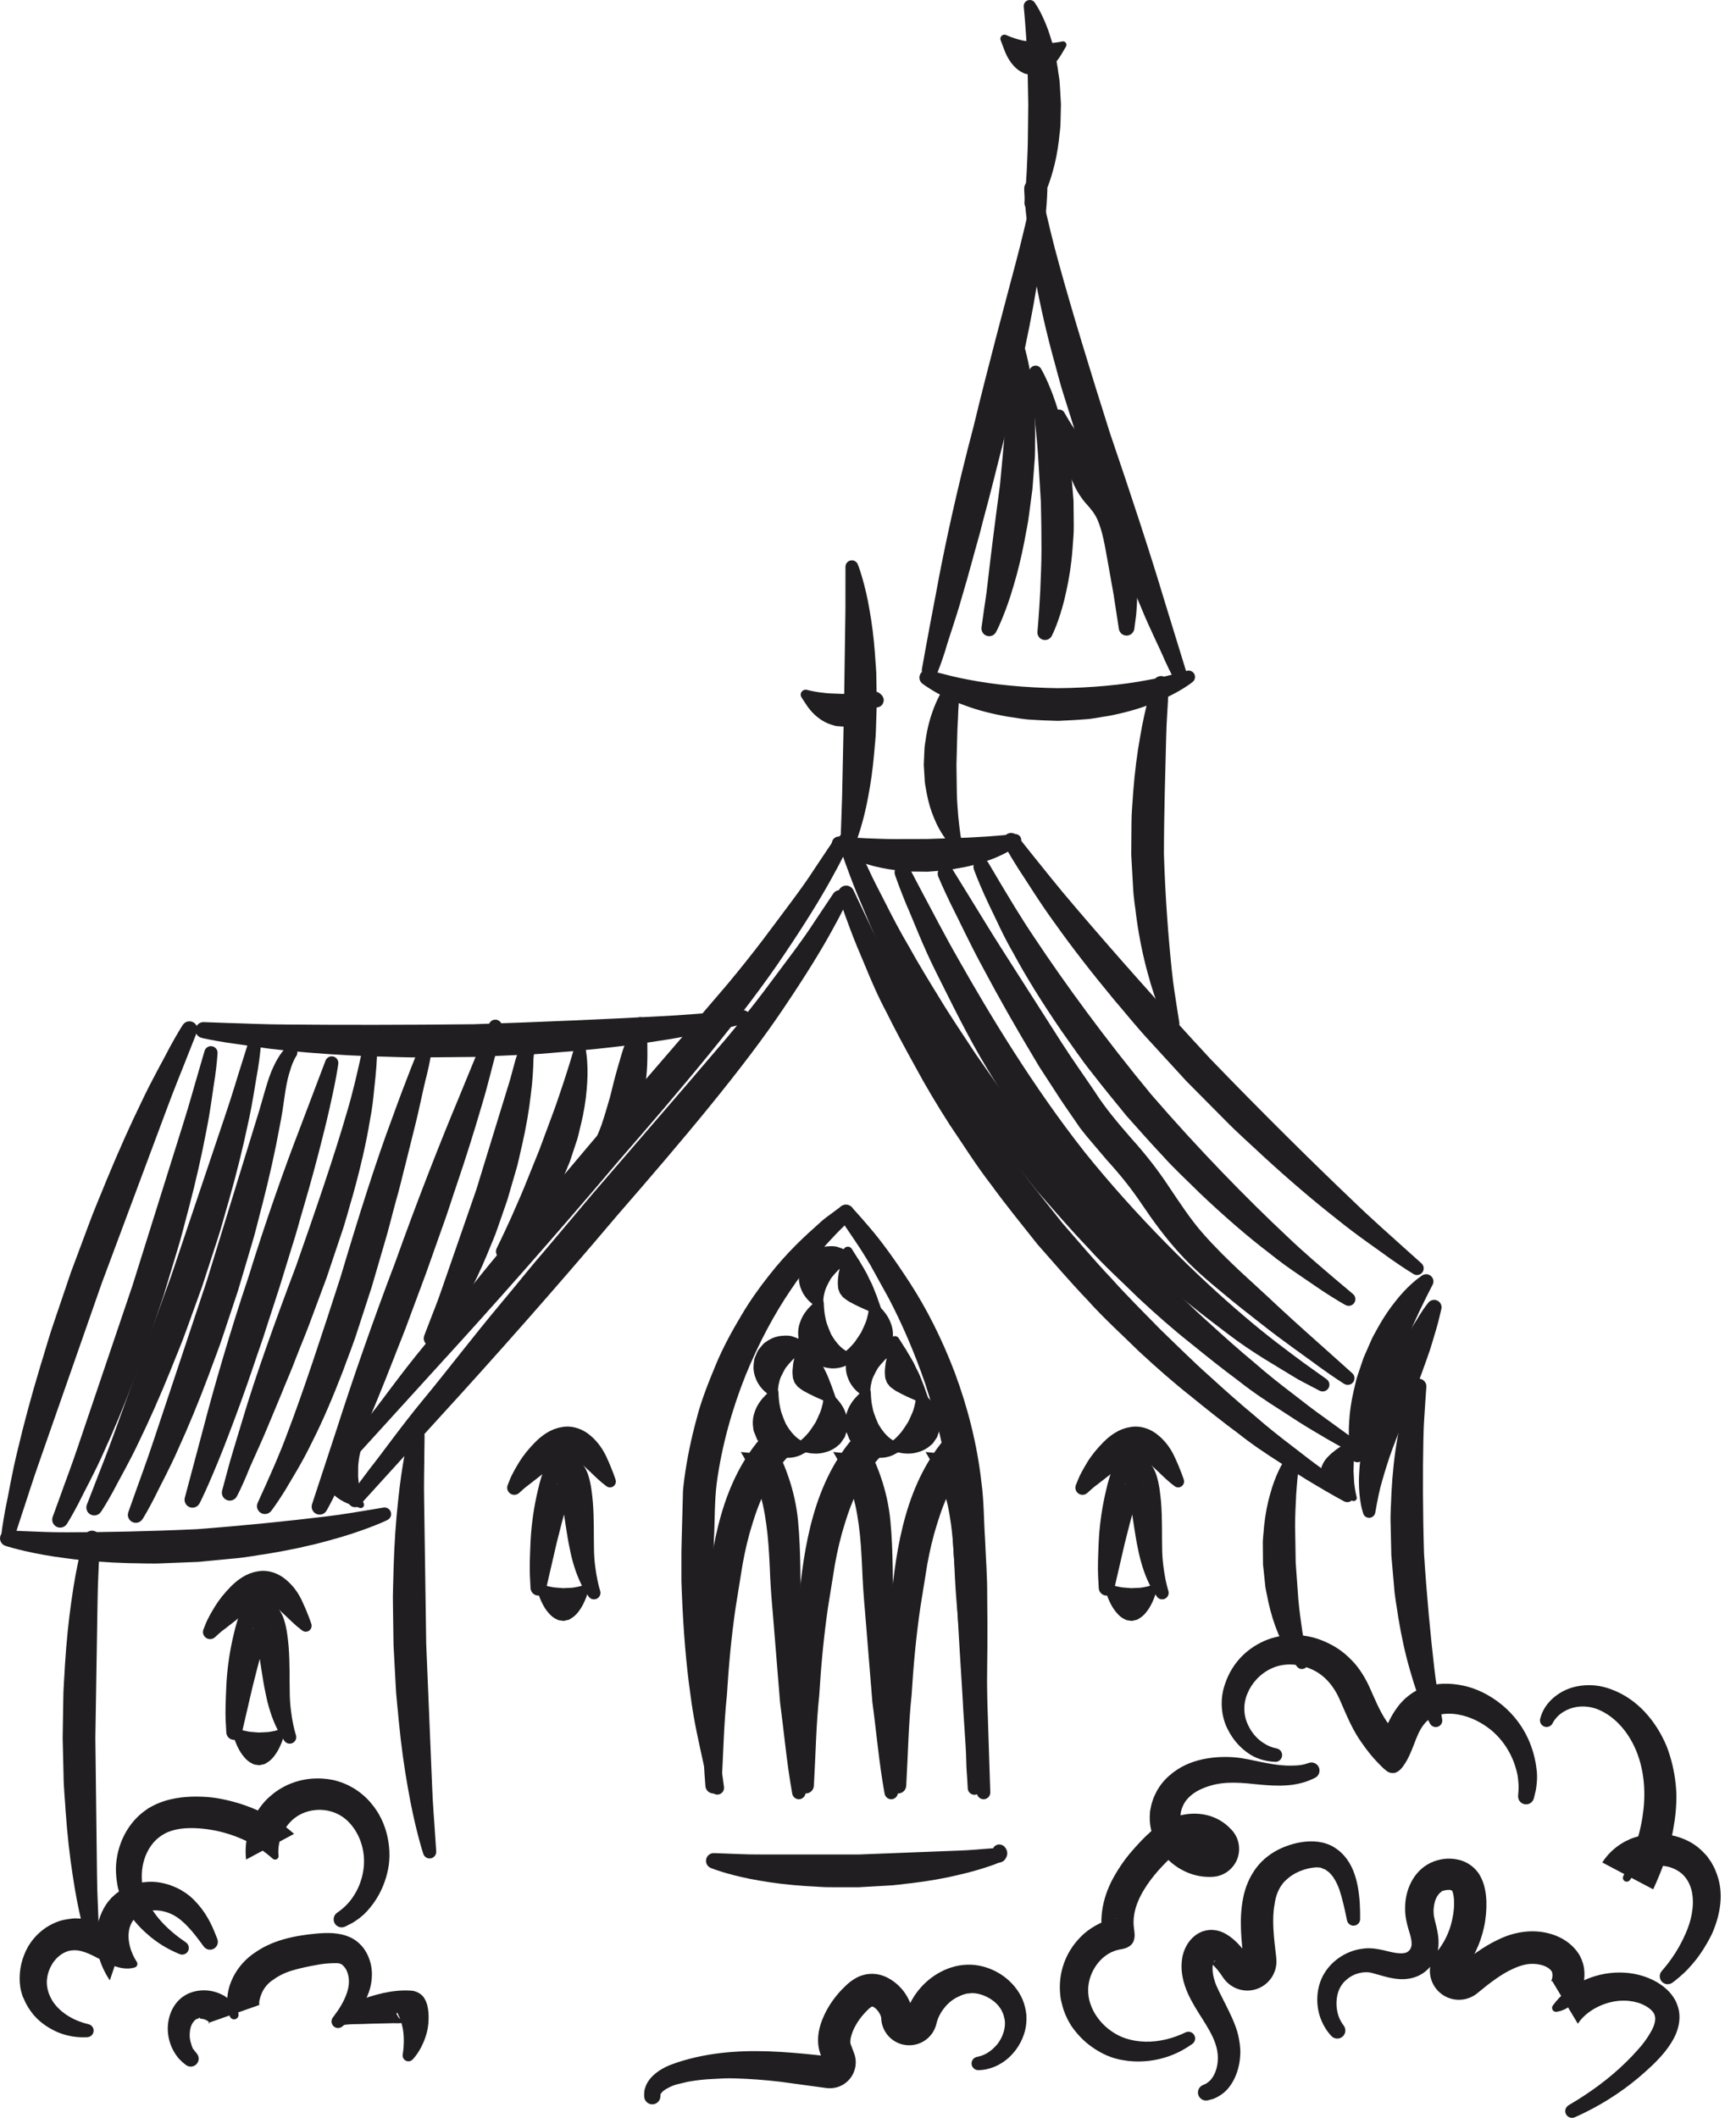 <svg width="41" height="50" viewBox="0 0 41 50" fill="none" xmlns="http://www.w3.org/2000/svg">
<path d="M20.115 28.767C20.115 28.767 20.075 28.806 19.999 28.881C19.926 28.956 19.808 29.062 19.68 29.204C19.416 29.481 19.043 29.902 18.672 30.458C18.296 31.011 17.921 31.701 17.606 32.477C17.295 33.255 17.048 34.122 16.928 35.01C16.872 35.447 16.885 35.908 16.861 36.349C16.849 36.797 16.82 37.224 16.828 37.648C16.831 38.493 16.844 39.281 16.876 39.955C16.904 40.63 16.971 41.188 17.016 41.578C17.069 41.966 17.099 42.188 17.099 42.188C17.11 42.275 17.05 42.355 16.963 42.367C16.884 42.377 16.811 42.329 16.789 42.255L16.781 42.228C16.781 42.228 16.765 42.172 16.734 42.069C16.704 41.965 16.653 41.813 16.61 41.617C16.527 41.224 16.387 40.661 16.302 39.977C16.205 39.295 16.14 38.496 16.105 37.644C16.101 37.538 16.097 37.432 16.093 37.324C16.093 37.206 16.093 37.086 16.093 36.966C16.091 36.748 16.093 36.528 16.101 36.306C16.107 36.084 16.113 35.86 16.119 35.635L16.128 35.297L16.13 35.213L16.136 35.135L16.141 35.09L16.162 34.911C16.226 34.435 16.325 33.964 16.448 33.509C16.563 33.051 16.741 32.62 16.911 32.207C17.084 31.794 17.294 31.415 17.503 31.065C17.709 30.713 17.935 30.399 18.155 30.121C18.592 29.559 19.027 29.167 19.338 28.89C19.489 28.746 19.622 28.668 19.706 28.599C19.792 28.536 19.838 28.502 19.838 28.502L19.868 28.479C19.953 28.416 20.071 28.434 20.134 28.518C20.191 28.596 20.181 28.701 20.115 28.767Z" fill="#201E20"/>
<path d="M20.115 28.502C20.115 28.502 20.268 28.662 20.529 28.969C20.796 29.276 21.133 29.735 21.505 30.312C21.877 30.887 22.244 31.601 22.547 32.4C22.846 33.199 23.077 34.087 23.178 34.99C23.241 35.449 23.234 35.894 23.265 36.339C23.282 36.779 23.318 37.225 23.315 37.647C23.325 38.494 23.323 39.285 23.3 39.964C23.276 40.642 23.257 41.209 23.225 41.605C23.191 42.001 23.171 42.228 23.171 42.228C23.164 42.315 23.087 42.38 23 42.372C22.921 42.365 22.86 42.301 22.856 42.223L22.854 42.188C22.854 42.188 22.851 42.131 22.845 42.025C22.841 41.919 22.822 41.762 22.82 41.566C22.812 41.173 22.759 40.611 22.726 39.941C22.684 39.272 22.634 38.49 22.593 37.651C22.587 37.545 22.582 37.438 22.577 37.331L22.552 37.041C22.532 36.824 22.516 36.604 22.505 36.382C22.492 36.16 22.479 35.937 22.466 35.713L22.447 35.375L22.442 35.291L22.441 35.28L22.441 35.275C22.442 35.289 22.438 35.237 22.444 35.304L22.441 35.285L22.435 35.246L22.413 35.089C22.318 34.25 22.1 33.427 21.852 32.669C21.593 31.915 21.291 31.225 20.988 30.649C20.83 30.362 20.685 30.1 20.556 29.867C20.419 29.636 20.294 29.44 20.186 29.283C19.965 28.955 19.838 28.767 19.838 28.767L19.82 28.74C19.761 28.652 19.784 28.534 19.871 28.475C19.949 28.423 20.052 28.436 20.115 28.502Z" fill="#201E20"/>
<path d="M16.66 42.167C16.604 41.456 16.579 40.739 16.587 40.026C16.587 39.312 16.615 38.599 16.677 37.888C16.738 37.181 16.83 36.463 17.029 35.772C17.226 35.082 17.542 34.409 18.036 33.873C18.065 33.841 18.114 33.839 18.146 33.868C18.151 33.873 18.156 33.879 18.16 33.885C18.532 34.499 18.783 35.202 18.849 35.919C18.917 36.638 18.898 37.346 18.919 38.056L18.957 40.185L19.025 42.314C19.028 42.402 18.96 42.475 18.872 42.478C18.792 42.48 18.724 42.424 18.711 42.347L18.706 42.318C18.578 41.609 18.518 40.9 18.423 40.191L18.25 38.064C18.218 37.709 18.192 37.354 18.18 37C18.163 36.646 18.144 36.31 18.099 35.995L18.064 35.763C18.051 35.684 18.039 35.63 18.019 35.532C17.989 35.402 17.946 35.246 17.895 35.107C17.794 34.822 17.657 34.545 17.496 34.28L18.608 34.391C18.218 34.811 17.954 35.366 17.769 35.977C17.672 36.282 17.598 36.602 17.538 36.931L17.375 37.942C17.274 38.629 17.21 39.321 17.168 40.018C17.093 40.717 17.084 41.415 17.041 42.13L17.039 42.163C17.033 42.268 16.943 42.348 16.838 42.342C16.742 42.336 16.667 42.26 16.66 42.167Z" fill="#201E20"/>
<path d="M18.841 42.167C18.785 41.456 18.761 40.739 18.769 40.026C18.768 39.312 18.796 38.599 18.858 37.888C18.92 37.181 19.012 36.463 19.21 35.772C19.407 35.082 19.724 34.409 20.217 33.873C20.246 33.841 20.296 33.839 20.327 33.868C20.333 33.873 20.338 33.879 20.341 33.885C20.713 34.499 20.965 35.202 21.03 35.919C21.098 36.638 21.08 37.346 21.101 38.056L21.138 40.185L21.207 42.314C21.209 42.402 21.141 42.475 21.053 42.478C20.974 42.48 20.906 42.424 20.892 42.347L20.887 42.318C20.759 41.609 20.7 40.9 20.604 40.191L20.431 38.064C20.399 37.709 20.374 37.354 20.361 37C20.344 36.646 20.325 36.31 20.281 35.995L20.245 35.763C20.232 35.684 20.221 35.63 20.2 35.532C20.17 35.402 20.127 35.246 20.076 35.107C19.976 34.822 19.838 34.545 19.678 34.28L20.79 34.391C20.399 34.811 20.135 35.366 19.95 35.977C19.854 36.282 19.779 36.602 19.719 36.931L19.556 37.942C19.456 38.629 19.391 39.321 19.349 40.018C19.274 40.717 19.265 41.415 19.223 42.13L19.221 42.163C19.215 42.268 19.124 42.348 19.02 42.342C18.924 42.336 18.849 42.26 18.841 42.167Z" fill="#201E20"/>
<path d="M21.023 42.167C20.966 41.456 20.942 40.739 20.95 40.026C20.949 39.312 20.977 38.599 21.04 37.888C21.101 37.181 21.193 36.463 21.391 35.772C21.589 35.082 21.905 34.409 22.398 33.873C22.428 33.841 22.477 33.839 22.509 33.868C22.514 33.873 22.519 33.879 22.523 33.885C22.894 34.499 23.146 35.202 23.212 35.919C23.279 36.638 23.261 37.346 23.282 38.056L23.319 40.185L23.388 42.314C23.391 42.402 23.322 42.475 23.235 42.478C23.155 42.48 23.087 42.424 23.073 42.347L23.068 42.318C22.941 41.609 22.881 40.9 22.785 40.191L22.612 38.064C22.581 37.709 22.555 37.354 22.542 37C22.526 36.646 22.506 36.31 22.462 35.995L22.426 35.763C22.413 35.684 22.402 35.63 22.382 35.532C22.351 35.402 22.308 35.246 22.258 35.107C22.157 34.822 22.02 34.545 21.859 34.28L22.971 34.391C22.58 34.811 22.317 35.366 22.132 35.977C22.035 36.282 21.96 36.602 21.9 36.931L21.737 37.942C21.637 38.629 21.572 39.321 21.53 40.018C21.455 40.717 21.446 41.415 21.404 42.13L21.402 42.163C21.396 42.268 21.306 42.348 21.201 42.342C21.105 42.336 21.03 42.26 21.023 42.167Z" fill="#201E20"/>
<path d="M20.146 29.776C20.146 29.776 20.125 29.785 20.089 29.801C20.052 29.82 20.006 29.83 19.953 29.867C19.902 29.902 19.839 29.942 19.785 29.997C19.731 30.054 19.675 30.116 19.625 30.183C19.582 30.255 19.543 30.328 19.512 30.4C19.48 30.471 19.467 30.544 19.454 30.604C19.436 30.728 19.447 30.811 19.447 30.811C19.453 30.857 19.42 30.9 19.374 30.905C19.35 30.909 19.326 30.901 19.309 30.887L19.135 30.741C19.135 30.741 18.98 30.612 18.913 30.416C18.874 30.317 18.859 30.204 18.87 30.091C18.881 30.037 18.878 29.972 18.905 29.922C18.926 29.869 18.95 29.816 18.976 29.764C19.012 29.718 19.048 29.673 19.086 29.631C19.12 29.586 19.178 29.561 19.22 29.528C19.316 29.47 19.42 29.435 19.524 29.427C19.62 29.416 19.73 29.418 19.79 29.442C19.857 29.463 19.901 29.482 19.901 29.482L20.146 29.588C20.198 29.611 20.222 29.671 20.2 29.723C20.189 29.748 20.169 29.767 20.146 29.776Z" fill="#201E20"/>
<path d="M20.116 29.483C20.116 29.483 20.171 29.57 20.253 29.701C20.298 29.762 20.337 29.843 20.387 29.921C20.435 30.001 20.483 30.087 20.522 30.177C20.569 30.264 20.611 30.353 20.643 30.439C20.674 30.526 20.714 30.605 20.734 30.678C20.787 30.821 20.819 30.923 20.819 30.923C20.833 30.969 20.807 31.018 20.761 31.032C20.741 31.038 20.72 31.037 20.702 31.029L20.5 30.944C20.5 30.944 20.318 30.868 20.173 30.793C20.096 30.755 20.025 30.716 19.971 30.673C19.947 30.65 19.908 30.634 19.894 30.607C19.877 30.582 19.855 30.558 19.837 30.534L19.805 30.448C19.791 30.42 19.796 30.381 19.79 30.348C19.783 30.28 19.789 30.2 19.8 30.117C19.805 30.034 19.838 29.962 19.839 29.886C19.848 29.815 19.859 29.767 19.859 29.767L19.919 29.516C19.933 29.457 19.991 29.422 20.049 29.435C20.078 29.442 20.101 29.46 20.116 29.483Z" fill="#201E20"/>
<path d="M19.456 30.767C19.456 30.767 19.457 30.869 19.475 31.01C19.489 31.081 19.5 31.164 19.528 31.247C19.557 31.33 19.591 31.417 19.629 31.501C19.72 31.663 19.838 31.805 19.954 31.876C20.007 31.916 20.063 31.933 20.098 31.947C20.133 31.96 20.154 31.967 20.154 31.967C20.204 31.985 20.23 32.039 20.212 32.089C20.203 32.113 20.187 32.131 20.167 32.142L19.984 32.238C19.984 32.238 19.798 32.337 19.565 32.297C19.446 32.282 19.324 32.232 19.216 32.157C19.169 32.116 19.103 32.081 19.068 32.027C19.026 31.977 18.989 31.925 18.952 31.873L18.882 31.703C18.857 31.648 18.861 31.585 18.852 31.531C18.843 31.42 18.86 31.311 18.896 31.217C18.957 31.029 19.092 30.888 19.092 30.888L19.277 30.696C19.317 30.654 19.383 30.653 19.424 30.692C19.445 30.713 19.456 30.74 19.456 30.767Z" fill="#201E20"/>
<path d="M19.882 31.971C19.882 31.971 19.96 31.919 20.053 31.832C20.096 31.785 20.152 31.733 20.198 31.668C20.244 31.603 20.292 31.532 20.337 31.459C20.375 31.382 20.41 31.305 20.441 31.231C20.472 31.157 20.485 31.082 20.502 31.021C20.526 30.894 20.527 30.806 20.527 30.806C20.527 30.76 20.564 30.722 20.611 30.723C20.634 30.723 20.655 30.732 20.67 30.747L20.83 30.908C20.83 30.908 20.97 31.049 21.035 31.23C21.073 31.322 21.093 31.424 21.089 31.524C21.083 31.572 21.091 31.63 21.07 31.674L21.021 31.817L20.937 31.941C20.912 31.984 20.863 32.011 20.829 32.045C20.75 32.106 20.659 32.15 20.564 32.173C20.381 32.232 20.193 32.195 20.193 32.195L19.917 32.141C19.866 32.131 19.833 32.081 19.843 32.031C19.848 32.005 19.863 31.984 19.882 31.971Z" fill="#201E20"/>
<path d="M19.076 31.889C19.076 31.889 19.055 31.897 19.019 31.913C18.981 31.932 18.935 31.942 18.883 31.979C18.832 32.014 18.769 32.054 18.714 32.109C18.661 32.166 18.605 32.228 18.554 32.295C18.512 32.367 18.473 32.44 18.441 32.511C18.409 32.582 18.397 32.656 18.384 32.716C18.366 32.84 18.376 32.923 18.376 32.923C18.382 32.969 18.35 33.012 18.303 33.017C18.279 33.02 18.256 33.013 18.239 32.999L18.064 32.853C18.064 32.853 17.909 32.724 17.843 32.527C17.804 32.429 17.788 32.316 17.8 32.203C17.81 32.149 17.808 32.084 17.835 32.034C17.856 31.981 17.88 31.928 17.906 31.876C17.942 31.831 17.978 31.785 18.016 31.743C18.05 31.698 18.107 31.673 18.15 31.64C18.245 31.582 18.35 31.547 18.453 31.539C18.549 31.528 18.66 31.529 18.72 31.554C18.787 31.575 18.831 31.594 18.831 31.594L19.076 31.701C19.128 31.723 19.152 31.783 19.129 31.835C19.119 31.86 19.099 31.878 19.076 31.889Z" fill="#201E20"/>
<path d="M19.046 31.595C19.046 31.595 19.101 31.682 19.183 31.813C19.228 31.874 19.266 31.955 19.317 32.033C19.365 32.112 19.412 32.199 19.452 32.289C19.498 32.376 19.541 32.465 19.573 32.551C19.604 32.638 19.643 32.718 19.664 32.79C19.717 32.932 19.749 33.035 19.749 33.035C19.763 33.081 19.737 33.13 19.691 33.144C19.67 33.15 19.65 33.149 19.631 33.141L19.429 33.056C19.429 33.056 19.248 32.98 19.103 32.905C19.026 32.867 18.955 32.828 18.9 32.785C18.877 32.762 18.838 32.745 18.824 32.719C18.807 32.694 18.785 32.67 18.767 32.646L18.735 32.559C18.721 32.532 18.726 32.493 18.72 32.46C18.712 32.392 18.719 32.312 18.729 32.228C18.734 32.146 18.767 32.074 18.768 31.998C18.777 31.927 18.788 31.879 18.788 31.879L18.848 31.628C18.862 31.57 18.921 31.534 18.979 31.547C19.008 31.554 19.031 31.572 19.046 31.595Z" fill="#201E20"/>
<path d="M18.386 32.879C18.386 32.879 18.386 32.981 18.405 33.123C18.419 33.192 18.43 33.276 18.458 33.359C18.486 33.442 18.52 33.528 18.558 33.613C18.649 33.775 18.768 33.917 18.883 33.988C18.936 34.028 18.992 34.044 19.027 34.059C19.063 34.072 19.084 34.079 19.084 34.079C19.133 34.097 19.159 34.151 19.141 34.201C19.133 34.224 19.117 34.243 19.096 34.254L18.914 34.35C18.914 34.35 18.727 34.448 18.495 34.408C18.376 34.394 18.254 34.345 18.146 34.269C18.098 34.228 18.032 34.193 17.998 34.139C17.956 34.088 17.919 34.037 17.881 33.985L17.812 33.814C17.787 33.76 17.791 33.697 17.781 33.643C17.773 33.532 17.79 33.423 17.826 33.329C17.887 33.141 18.022 33 18.022 33L18.207 32.807C18.247 32.766 18.312 32.765 18.354 32.805C18.375 32.825 18.386 32.852 18.386 32.879Z" fill="#201E20"/>
<path d="M18.812 34.082C18.812 34.082 18.889 34.031 18.983 33.944C19.026 33.897 19.082 33.845 19.128 33.78C19.174 33.714 19.222 33.644 19.267 33.571C19.305 33.494 19.339 33.416 19.37 33.343C19.401 33.269 19.415 33.194 19.432 33.133C19.456 33.006 19.456 32.918 19.456 32.918C19.456 32.872 19.494 32.834 19.54 32.834C19.563 32.834 19.584 32.844 19.599 32.859L19.76 33.02C19.76 33.02 19.9 33.161 19.965 33.342C20.003 33.434 20.022 33.536 20.019 33.636C20.012 33.684 20.021 33.742 20 33.786L19.951 33.929L19.866 34.053C19.842 34.096 19.792 34.123 19.758 34.156C19.68 34.218 19.589 34.262 19.494 34.285C19.31 34.344 19.123 34.307 19.123 34.307L18.846 34.253C18.796 34.242 18.762 34.193 18.773 34.142C18.777 34.117 18.792 34.096 18.812 34.082Z" fill="#201E20"/>
<path d="M21.257 31.889C21.257 31.889 21.236 31.897 21.2 31.913C21.163 31.932 21.117 31.942 21.064 31.979C21.013 32.014 20.95 32.054 20.895 32.109C20.842 32.166 20.786 32.228 20.736 32.295C20.693 32.367 20.654 32.44 20.622 32.511C20.59 32.582 20.578 32.656 20.565 32.716C20.547 32.84 20.558 32.923 20.558 32.923C20.564 32.969 20.531 33.012 20.485 33.017C20.46 33.02 20.438 33.013 20.42 32.999L20.245 32.853C20.245 32.853 20.09 32.724 20.024 32.527C19.985 32.429 19.969 32.316 19.981 32.203C19.991 32.149 19.989 32.084 20.016 32.034C20.037 31.981 20.061 31.928 20.087 31.876C20.123 31.831 20.159 31.785 20.197 31.743C20.231 31.698 20.289 31.673 20.331 31.64C20.427 31.582 20.531 31.547 20.635 31.539C20.73 31.528 20.841 31.529 20.901 31.554C20.968 31.575 21.012 31.594 21.012 31.594L21.257 31.701C21.309 31.723 21.333 31.783 21.311 31.835C21.3 31.86 21.28 31.878 21.257 31.889Z" fill="#201E20"/>
<path d="M21.227 31.595C21.227 31.595 21.282 31.682 21.364 31.813C21.409 31.874 21.448 31.955 21.498 32.033C21.546 32.112 21.594 32.199 21.633 32.289C21.68 32.376 21.722 32.465 21.754 32.551C21.785 32.638 21.825 32.718 21.845 32.79C21.898 32.932 21.93 33.035 21.93 33.035C21.944 33.081 21.918 33.13 21.872 33.144C21.852 33.15 21.831 33.149 21.812 33.141L21.61 33.056C21.61 33.056 21.429 32.98 21.284 32.905C21.207 32.867 21.136 32.828 21.082 32.785C21.058 32.762 21.019 32.745 21.005 32.719C20.988 32.694 20.966 32.67 20.948 32.646L20.916 32.559C20.902 32.532 20.907 32.493 20.901 32.46C20.893 32.392 20.9 32.312 20.911 32.228C20.916 32.146 20.949 32.074 20.95 31.998C20.958 31.927 20.97 31.879 20.97 31.879L21.029 31.628C21.043 31.57 21.102 31.534 21.16 31.547C21.189 31.554 21.212 31.572 21.227 31.595Z" fill="#201E20"/>
<path d="M20.567 32.879C20.567 32.879 20.567 32.981 20.586 33.123C20.601 33.192 20.611 33.276 20.639 33.359C20.668 33.442 20.701 33.528 20.74 33.613C20.831 33.775 20.949 33.917 21.064 33.988C21.118 34.028 21.173 34.044 21.209 34.059C21.244 34.072 21.265 34.079 21.265 34.079C21.314 34.097 21.34 34.151 21.323 34.201C21.314 34.224 21.298 34.243 21.277 34.254L21.095 34.35C21.095 34.35 20.908 34.448 20.676 34.408C20.557 34.394 20.435 34.345 20.327 34.269C20.28 34.228 20.214 34.193 20.179 34.139C20.137 34.088 20.1 34.037 20.063 33.985L19.993 33.814C19.968 33.76 19.972 33.697 19.962 33.643C19.954 33.532 19.971 33.423 20.007 33.329C20.068 33.141 20.203 33 20.203 33L20.388 32.807C20.428 32.766 20.494 32.765 20.535 32.805C20.556 32.825 20.567 32.852 20.567 32.879Z" fill="#201E20"/>
<path d="M20.994 34.082C20.994 34.082 21.07 34.031 21.164 33.944C21.207 33.897 21.263 33.845 21.309 33.78C21.355 33.714 21.403 33.644 21.448 33.571C21.486 33.494 21.521 33.416 21.552 33.343C21.583 33.269 21.596 33.194 21.613 33.133C21.637 33.006 21.637 32.918 21.637 32.918C21.637 32.872 21.675 32.834 21.722 32.834C21.745 32.834 21.766 32.844 21.781 32.859L21.941 33.02C21.941 33.02 22.081 33.161 22.146 33.342C22.184 33.434 22.203 33.536 22.2 33.636C22.194 33.684 22.202 33.742 22.181 33.786L22.132 33.929L22.048 34.053C22.023 34.096 21.974 34.123 21.939 34.156C21.861 34.218 21.77 34.262 21.675 34.285C21.491 34.344 21.304 34.307 21.304 34.307L21.028 34.253C20.977 34.242 20.944 34.193 20.954 34.142C20.959 34.117 20.974 34.096 20.994 34.082Z" fill="#201E20"/>
<path d="M20.006 20.043C20.006 20.043 19.974 20.107 19.912 20.226C19.853 20.345 19.762 20.52 19.637 20.743C19.393 21.189 19.015 21.803 18.532 22.519C17.573 23.957 16.088 25.71 14.586 27.436C13.108 29.186 11.587 30.899 10.426 32.166C9.27 33.436 8.499 34.284 8.499 34.284C8.44 34.349 8.34 34.353 8.275 34.294C8.215 34.24 8.207 34.151 8.251 34.087L8.268 34.062C8.268 34.062 8.432 33.824 8.736 33.423C9.049 33.031 9.462 32.44 10.009 31.779C10.556 31.119 11.161 30.32 11.848 29.501C12.193 29.093 12.534 28.657 12.903 28.234C13.264 27.806 13.631 27.37 13.999 26.934C14.742 26.073 15.485 25.212 16.181 24.404C16.525 24.002 16.857 23.613 17.173 23.245C17.483 22.873 17.768 22.516 18.023 22.18C18.526 21.506 18.96 20.945 19.225 20.529C19.503 20.113 19.662 19.876 19.662 19.876L19.679 19.85C19.737 19.763 19.855 19.739 19.943 19.798C20.024 19.852 20.05 19.958 20.006 20.043Z" fill="#201E20"/>
<path d="M20.156 19.768C20.156 19.768 20.281 20.032 20.5 20.493C20.607 20.727 20.746 21.001 20.909 21.314C21.068 21.63 21.252 21.984 21.474 22.36C21.685 22.742 21.931 23.146 22.194 23.571C22.451 23.999 22.75 24.434 23.048 24.891C23.361 25.337 23.678 25.803 24.026 26.259C24.363 26.723 24.732 27.173 25.093 27.63C25.475 28.069 25.85 28.515 26.245 28.931C26.628 29.357 27.029 29.754 27.41 30.144C27.804 30.522 28.176 30.895 28.55 31.227C28.92 31.564 29.272 31.879 29.609 32.157C29.937 32.445 30.252 32.692 30.534 32.906C30.813 33.125 31.059 33.312 31.267 33.459C31.678 33.758 31.913 33.928 31.913 33.928C31.984 33.98 32 34.08 31.948 34.151C31.901 34.216 31.814 34.234 31.745 34.198L31.724 34.187C31.724 34.187 31.463 34.048 31.019 33.782C30.796 33.651 30.532 33.481 30.231 33.283C29.926 33.09 29.585 32.865 29.238 32.59C28.88 32.326 28.505 32.026 28.109 31.705C27.709 31.389 27.305 31.033 26.898 30.655C26.502 30.265 26.072 29.88 25.683 29.444C25.278 29.022 24.892 28.57 24.499 28.125C24.131 27.659 23.754 27.199 23.411 26.726C23.052 26.264 22.748 25.774 22.435 25.315C22.134 24.847 21.858 24.385 21.617 23.936C21.37 23.49 21.141 23.067 20.945 22.668C20.736 22.278 20.575 21.901 20.437 21.565C20.294 21.231 20.174 20.942 20.085 20.702C19.904 20.222 19.814 19.941 19.814 19.941L19.803 19.909C19.771 19.809 19.826 19.702 19.926 19.669C20.018 19.64 20.116 19.684 20.156 19.768Z" fill="#201E20"/>
<path d="M20.006 21.291C20.006 21.291 19.974 21.355 19.912 21.474C19.853 21.593 19.762 21.768 19.637 21.991C19.393 22.437 19.015 23.05 18.532 23.766C17.573 25.205 16.088 26.958 14.586 28.684C13.108 30.434 11.587 32.146 10.426 33.413C9.27 34.685 8.499 35.532 8.499 35.532C8.44 35.597 8.34 35.601 8.275 35.542C8.215 35.488 8.207 35.399 8.251 35.335L8.268 35.311C8.268 35.311 8.432 35.072 8.736 34.671C9.049 34.279 9.462 33.688 10.009 33.027C10.556 32.367 11.161 31.568 11.848 30.749C12.193 30.341 12.534 29.905 12.903 29.482C13.264 29.053 13.631 28.618 13.999 28.182C14.742 27.321 15.485 26.459 16.181 25.652C16.525 25.25 16.857 24.861 17.173 24.493C17.483 24.121 17.768 23.764 18.023 23.428C18.526 22.753 18.96 22.192 19.225 21.777C19.503 21.361 19.662 21.124 19.662 21.124L19.679 21.098C19.737 21.011 19.855 20.987 19.943 21.046C20.024 21.1 20.05 21.206 20.006 21.291Z" fill="#201E20"/>
<path d="M20.156 21.016C20.156 21.016 20.281 21.28 20.5 21.741C20.607 21.974 20.746 22.249 20.909 22.562C21.068 22.878 21.252 23.232 21.474 23.608C21.685 23.989 21.931 24.393 22.194 24.819C22.451 25.247 22.75 25.682 23.048 26.139C23.361 26.584 23.678 27.051 24.026 27.507C24.363 27.971 24.732 28.421 25.093 28.878C25.475 29.317 25.85 29.762 26.245 30.179C26.628 30.605 27.029 31.002 27.41 31.392C27.804 31.77 28.176 32.143 28.55 32.475C28.92 32.812 29.272 33.127 29.609 33.405C29.937 33.693 30.252 33.94 30.534 34.154C30.813 34.372 31.059 34.56 31.267 34.707C31.678 35.006 31.913 35.176 31.913 35.176C31.984 35.228 32 35.328 31.948 35.398C31.901 35.464 31.814 35.482 31.745 35.445L31.724 35.434C31.724 35.434 31.463 35.296 31.019 35.03C30.796 34.899 30.532 34.729 30.231 34.531C29.926 34.337 29.585 34.113 29.238 33.837C28.88 33.574 28.505 33.274 28.109 32.952C27.709 32.636 27.305 32.281 26.898 31.903C26.502 31.513 26.072 31.128 25.683 30.692C25.278 30.27 24.892 29.818 24.499 29.373C24.131 28.906 23.754 28.447 23.411 27.974C23.052 27.512 22.748 27.022 22.435 26.563C22.134 26.095 21.858 25.633 21.617 25.184C21.37 24.738 21.141 24.314 20.945 23.916C20.736 23.526 20.575 23.149 20.437 22.813C20.294 22.479 20.174 22.189 20.085 21.95C19.904 21.47 19.814 21.188 19.814 21.188L19.803 21.156C19.771 21.057 19.826 20.949 19.926 20.917C20.018 20.887 20.116 20.932 20.156 21.016Z" fill="#201E20"/>
<path d="M19.853 19.837C19.853 19.837 19.867 19.433 19.888 18.827C19.901 18.222 19.918 17.415 19.935 16.608C19.947 15.802 19.958 14.996 19.967 14.39C19.967 13.784 19.968 13.38 19.968 13.38C19.968 13.297 20.036 13.229 20.119 13.229C20.184 13.229 20.239 13.27 20.261 13.328L20.287 13.399C20.287 13.399 20.439 13.811 20.539 14.416C20.593 14.719 20.638 15.07 20.665 15.445C20.674 15.633 20.7 15.826 20.698 16.023C20.701 16.219 20.704 16.419 20.707 16.618C20.701 16.818 20.694 17.017 20.688 17.213C20.685 17.41 20.658 17.603 20.645 17.79C20.612 18.164 20.562 18.515 20.503 18.816C20.394 19.415 20.236 19.825 20.236 19.825L20.204 19.908C20.168 20.002 20.063 20.049 19.969 20.013C19.895 19.984 19.851 19.912 19.853 19.837Z" fill="#201E20"/>
<path d="M19.057 16.287C19.057 16.287 19.166 16.316 19.329 16.342C19.411 16.35 19.506 16.367 19.607 16.371C19.709 16.375 19.817 16.379 19.926 16.383C20.034 16.378 20.142 16.374 20.244 16.37C20.345 16.366 20.439 16.347 20.52 16.339C20.566 16.336 20.586 16.325 20.643 16.32C20.754 16.336 20.776 16.368 20.818 16.405C20.836 16.425 20.852 16.444 20.865 16.488C20.885 16.523 20.863 16.643 20.786 16.679C20.733 16.705 20.704 16.702 20.695 16.703C20.681 16.703 20.674 16.703 20.674 16.703C20.586 16.692 20.523 16.613 20.533 16.525C20.544 16.438 20.623 16.375 20.711 16.385C20.711 16.385 20.707 16.382 20.699 16.377C20.696 16.374 20.677 16.36 20.622 16.376C20.536 16.4 20.493 16.533 20.5 16.569C20.498 16.617 20.496 16.633 20.493 16.654C20.491 16.675 20.487 16.694 20.493 16.72C20.495 16.732 20.501 16.747 20.513 16.76C20.521 16.769 20.526 16.774 20.539 16.783C20.559 16.794 20.584 16.803 20.607 16.808L20.6 16.814L20.597 16.817L20.595 16.818L20.594 16.819L20.594 16.819C20.61 16.82 20.559 16.819 20.629 16.82L20.616 16.834L20.589 16.862C20.571 16.881 20.552 16.894 20.532 16.911C20.452 16.982 20.359 17.041 20.258 17.081C20.208 17.097 20.156 17.129 20.103 17.132L19.942 17.155L19.78 17.144C19.727 17.144 19.674 17.117 19.622 17.105C19.52 17.072 19.424 17.02 19.342 16.957C19.177 16.84 19.065 16.67 19.065 16.67L18.93 16.465C18.894 16.411 18.909 16.338 18.963 16.303C18.992 16.284 19.027 16.279 19.057 16.287Z" fill="#201E20"/>
<path d="M8.522 34.238C8.522 34.238 8.498 34.318 8.478 34.438C8.473 34.498 8.459 34.568 8.459 34.642C8.459 34.716 8.459 34.795 8.458 34.874C8.467 34.952 8.476 35.03 8.484 35.104C8.491 35.178 8.514 35.245 8.525 35.303C8.558 35.419 8.591 35.495 8.591 35.495C8.608 35.535 8.59 35.58 8.551 35.597C8.532 35.605 8.512 35.605 8.494 35.599L8.272 35.521C8.272 35.521 8.089 35.456 7.954 35.349C7.881 35.295 7.818 35.231 7.774 35.161C7.757 35.125 7.723 35.09 7.718 35.051L7.689 34.935L7.694 34.818C7.692 34.779 7.717 34.739 7.727 34.701C7.756 34.624 7.804 34.552 7.865 34.487C7.975 34.36 8.14 34.268 8.14 34.268L8.388 34.13C8.432 34.105 8.489 34.121 8.514 34.165C8.527 34.188 8.529 34.214 8.522 34.238Z" fill="#201E20"/>
<path d="M32.024 34.11C32.024 34.11 32.005 34.188 31.989 34.308C31.986 34.367 31.972 34.435 31.973 34.507C31.971 34.578 31.969 34.655 31.967 34.731C31.971 34.807 31.975 34.883 31.979 34.954C31.98 35.026 31.996 35.093 32.001 35.15C32.02 35.266 32.041 35.344 32.041 35.344C32.052 35.384 32.029 35.425 31.99 35.435C31.971 35.44 31.953 35.438 31.937 35.431L31.723 35.324C31.723 35.324 31.551 35.239 31.428 35.132C31.362 35.078 31.305 35.018 31.267 34.955C31.252 34.924 31.221 34.892 31.219 34.859L31.196 34.761L31.206 34.663C31.205 34.63 31.231 34.596 31.241 34.564C31.271 34.499 31.319 34.435 31.378 34.377C31.486 34.265 31.645 34.163 31.645 34.163L31.882 34.009C31.926 33.981 31.984 33.994 32.012 34.037C32.026 34.059 32.03 34.086 32.024 34.11Z" fill="#201E20"/>
<path d="M19.828 19.75C19.828 19.75 20.087 19.773 20.475 19.792C20.669 19.797 20.895 19.811 21.138 19.81C21.38 19.809 21.638 19.809 21.896 19.808C22.155 19.799 22.413 19.79 22.656 19.782C22.898 19.778 23.124 19.758 23.317 19.749C23.705 19.721 23.963 19.692 23.963 19.692C24.039 19.683 24.109 19.738 24.118 19.815C24.124 19.867 24.1 19.917 24.059 19.945L23.964 20.012C23.964 20.012 23.706 20.191 23.32 20.322C23.126 20.393 22.9 20.453 22.659 20.494L22.567 20.509C22.567 20.513 22.514 20.519 22.49 20.524C22.428 20.538 22.365 20.546 22.302 20.549C22.175 20.559 22.046 20.57 21.917 20.58C21.788 20.578 21.659 20.577 21.532 20.576C21.404 20.578 21.279 20.553 21.157 20.544C20.915 20.515 20.687 20.468 20.492 20.407C20.102 20.297 19.839 20.133 19.839 20.133L19.724 20.061C19.645 20.011 19.621 19.907 19.67 19.828C19.705 19.773 19.767 19.745 19.828 19.75Z" fill="#201E20"/>
<path d="M24.028 19.736C24.028 19.736 24.163 19.906 24.401 20.204C24.642 20.499 24.974 20.927 25.4 21.421C26.245 22.413 27.396 23.716 28.578 24.991C29.785 26.243 31.022 27.464 31.966 28.363C32.435 28.816 32.846 29.172 33.127 29.428C33.41 29.682 33.572 29.827 33.572 29.827C33.637 29.885 33.642 29.985 33.584 30.049C33.533 30.107 33.449 30.118 33.385 30.079L33.354 30.06C33.354 30.06 33.163 29.945 32.847 29.724C32.538 29.496 32.077 29.19 31.566 28.776C31.047 28.37 30.463 27.873 29.858 27.319C29.56 27.037 29.239 26.759 28.938 26.45C28.635 26.144 28.327 25.833 28.018 25.523C27.723 25.2 27.427 24.878 27.136 24.561C26.843 24.245 26.578 23.913 26.311 23.602C25.787 22.971 25.317 22.365 24.935 21.828C24.547 21.298 24.26 20.822 24.047 20.504C23.842 20.179 23.736 19.984 23.736 19.984L23.714 19.945C23.664 19.853 23.698 19.738 23.79 19.688C23.871 19.644 23.971 19.666 24.028 19.736Z" fill="#201E20"/>
<path d="M33.834 30.333C33.834 30.333 33.705 30.578 33.526 30.951C33.442 31.14 33.335 31.357 33.236 31.595C33.136 31.833 33.029 32.086 32.922 32.34C32.824 32.597 32.725 32.854 32.633 33.095C32.54 33.336 32.467 33.566 32.398 33.761C32.269 34.153 32.193 34.419 32.193 34.419C32.171 34.495 32.093 34.539 32.017 34.517C31.964 34.502 31.927 34.459 31.916 34.408L31.895 34.302C31.895 34.302 31.832 33.981 31.865 33.551C31.877 33.334 31.912 33.088 31.971 32.834C32.004 32.709 32.024 32.574 32.072 32.447C32.115 32.319 32.159 32.188 32.203 32.058C32.259 31.931 32.314 31.805 32.368 31.681C32.418 31.555 32.493 31.441 32.552 31.326C32.679 31.099 32.818 30.895 32.954 30.726C33.217 30.386 33.477 30.193 33.477 30.193L33.581 30.116C33.657 30.06 33.764 30.076 33.82 30.152C33.861 30.206 33.864 30.277 33.834 30.333Z" fill="#201E20"/>
<path d="M34.041 30.905C34.041 30.905 34.023 30.982 33.99 31.117C33.961 31.249 33.899 31.455 33.83 31.682C33.765 31.914 33.663 32.175 33.564 32.456C33.462 32.736 33.344 33.03 33.224 33.322C33.111 33.617 32.998 33.911 32.893 34.187C32.79 34.463 32.711 34.727 32.646 34.952C32.578 35.177 32.545 35.37 32.518 35.503C32.494 35.636 32.48 35.713 32.48 35.713C32.465 35.793 32.389 35.846 32.308 35.831C32.252 35.821 32.208 35.779 32.194 35.727L32.169 35.639C32.169 35.639 32.067 35.283 32.101 34.774C32.112 34.518 32.156 34.23 32.228 33.933C32.269 33.788 32.296 33.63 32.351 33.486C32.402 33.339 32.453 33.19 32.504 33.041C32.564 32.899 32.623 32.757 32.682 32.618C32.737 32.477 32.81 32.349 32.869 32.22C32.99 31.965 33.119 31.733 33.233 31.533C33.347 31.327 33.45 31.182 33.529 31.046C33.608 30.919 33.662 30.847 33.662 30.847L33.731 30.758C33.789 30.68 33.9 30.666 33.977 30.724C34.034 30.768 34.057 30.84 34.041 30.905Z" fill="#201E20"/>
<path d="M10.027 33.904C10.027 33.904 10.025 34.057 10.022 34.326C10.022 34.594 10.008 34.978 10.017 35.438C10.03 36.357 10.048 37.584 10.066 38.809C10.117 40.035 10.168 41.26 10.206 42.179C10.223 42.638 10.259 43.02 10.274 43.289C10.291 43.556 10.302 43.709 10.302 43.709C10.308 43.795 10.243 43.87 10.157 43.876C10.084 43.88 10.019 43.834 9.998 43.768L9.982 43.719C9.982 43.719 9.787 43.112 9.631 42.197C9.548 41.739 9.474 41.205 9.418 40.632C9.395 40.345 9.354 40.049 9.343 39.748C9.327 39.446 9.311 39.14 9.294 38.834C9.29 38.527 9.285 38.221 9.281 37.919C9.273 37.617 9.291 37.32 9.295 37.032C9.312 36.456 9.349 35.918 9.4 35.457C9.491 34.534 9.644 33.916 9.644 33.916L9.658 33.857C9.683 33.756 9.784 33.695 9.885 33.72C9.97 33.741 10.028 33.819 10.027 33.904Z" fill="#201E20"/>
<path d="M39.246 46.535C39.307 46.465 39.355 46.405 39.409 46.335C39.46 46.266 39.51 46.196 39.556 46.124C39.649 45.98 39.731 45.827 39.801 45.669C39.944 45.357 40.018 45.012 39.964 44.692C39.95 44.613 39.925 44.538 39.892 44.466C39.858 44.392 39.817 44.335 39.758 44.27C39.661 44.172 39.507 44.088 39.351 44.062C39.035 44 38.673 44.111 38.498 44.38L38.496 44.383C38.468 44.425 38.412 44.437 38.37 44.41C38.332 44.385 38.319 44.336 38.337 44.296C38.544 43.845 38.721 43.377 38.792 42.89C38.869 42.407 38.847 41.907 38.688 41.451C38.531 41 38.225 40.587 37.805 40.386C37.597 40.285 37.363 40.261 37.153 40.317C36.942 40.372 36.756 40.507 36.669 40.684C36.63 40.762 36.536 40.794 36.458 40.756C36.388 40.722 36.355 40.642 36.377 40.569L36.389 40.53C36.48 40.226 36.744 39.983 37.053 39.867C37.201 39.81 37.393 39.782 37.554 39.786C37.725 39.788 37.894 39.823 38.05 39.882C38.684 40.112 39.12 40.651 39.36 41.223C39.473 41.514 39.543 41.815 39.575 42.118C39.583 42.192 39.589 42.272 39.592 42.357C39.593 42.443 39.594 42.465 39.589 42.573C39.583 42.723 39.568 42.87 39.546 43.015C39.503 43.304 39.44 43.584 39.35 43.848C39.259 44.112 39.155 44.363 39.045 44.605L37.842 43.971C38.029 43.678 38.316 43.474 38.605 43.379C38.895 43.284 39.19 43.272 39.477 43.328C39.621 43.359 39.764 43.406 39.899 43.479C40.037 43.554 40.151 43.64 40.294 43.798C40.336 43.843 40.329 43.844 40.348 43.868L40.414 43.962C40.451 44.026 40.486 44.09 40.514 44.158C40.57 44.291 40.608 44.428 40.625 44.559C40.661 44.825 40.622 45.067 40.566 45.283C40.536 45.393 40.5 45.494 40.459 45.596C40.437 45.652 40.412 45.699 40.392 45.735C40.366 45.789 40.343 45.828 40.317 45.873C40.216 46.05 40.104 46.217 39.972 46.367C39.906 46.441 39.842 46.516 39.768 46.583C39.697 46.648 39.617 46.719 39.546 46.773L39.5 46.807C39.417 46.87 39.299 46.853 39.237 46.771C39.183 46.699 39.188 46.6 39.246 46.535Z" fill="#201E20"/>
<path d="M35.854 42.397C35.854 42.397 35.858 42.349 35.864 42.26C35.868 42.173 35.865 42.073 35.842 41.918C35.787 41.627 35.625 41.18 35.206 40.836C34.997 40.671 34.738 40.529 34.433 40.477C34.142 40.426 33.796 40.469 33.614 40.732C33.418 40.987 33.375 41.384 33.125 41.717C33.094 41.756 33.054 41.805 32.989 41.837C32.924 41.876 32.821 41.861 32.769 41.824C32.664 41.751 32.617 41.689 32.542 41.617C32.406 41.476 32.284 41.323 32.173 41.162C31.94 40.847 31.794 40.472 31.646 40.137C31.5 39.798 31.267 39.528 30.954 39.4C30.648 39.267 30.303 39.261 30.031 39.389C29.76 39.512 29.557 39.743 29.461 39.983C29.358 40.223 29.372 40.47 29.448 40.661C29.524 40.854 29.642 40.998 29.755 41.089C29.986 41.273 30.16 41.272 30.155 41.28C30.241 41.298 30.296 41.383 30.277 41.469C30.259 41.556 30.174 41.611 30.088 41.592C30.088 41.592 30.031 41.593 29.924 41.573C29.82 41.553 29.657 41.514 29.486 41.395C29.314 41.279 29.127 41.095 28.991 40.817C28.851 40.545 28.796 40.138 28.931 39.76C29.058 39.378 29.321 39.011 29.773 38.782C30.203 38.558 30.77 38.538 31.248 38.739C31.495 38.842 31.711 38.974 31.928 39.201C32.109 39.383 32.25 39.627 32.339 39.821C32.524 40.235 32.617 40.466 32.807 40.72C32.892 40.846 32.987 40.965 33.092 41.075L33.17 41.153C33.21 41.195 33.233 41.205 33.16 41.157C33.112 41.135 33.07 41.101 32.917 41.088L32.857 41.089C32.829 41.091 32.803 41.094 32.777 41.1C32.726 41.11 32.682 41.127 32.648 41.145C32.519 41.212 32.501 41.268 32.511 41.248C32.543 41.211 32.604 41.097 32.674 40.93C32.748 40.764 32.827 40.539 33.012 40.294C33.047 40.244 33.132 40.151 33.19 40.098L33.241 40.056L33.287 40.019L33.312 40L33.364 39.965C33.503 39.874 33.652 39.819 33.793 39.788C34.079 39.728 34.312 39.747 34.55 39.794C34.97 39.882 35.333 40.111 35.589 40.352C36.115 40.851 36.258 41.442 36.296 41.82C36.312 42.008 36.288 42.184 36.27 42.275C36.248 42.363 36.237 42.411 36.237 42.411L36.226 42.454C36.202 42.556 36.1 42.618 35.998 42.594C35.907 42.572 35.847 42.487 35.854 42.397Z" fill="#201E20"/>
<path d="M31.06 41.971C30.978 42.012 30.847 42.069 30.738 42.094C30.626 42.123 30.513 42.142 30.402 42.149C30.179 42.167 29.965 42.151 29.757 42.133C29.338 42.089 28.948 42.046 28.576 42.161C28.394 42.216 28.218 42.297 28.089 42.423C28.024 42.484 27.971 42.556 27.937 42.636C27.901 42.711 27.878 42.809 27.881 42.889C27.882 43.229 28.226 43.576 28.578 43.546L28.516 43.712C28.426 43.612 28.267 43.575 28.117 43.598C27.967 43.619 27.826 43.705 27.7 43.812C27.454 44.038 27.212 44.303 27.034 44.589C26.853 44.874 26.736 45.203 26.782 45.527C26.79 45.611 26.818 45.711 26.77 45.833C26.719 45.961 26.57 46.005 26.49 46.017C26.319 46.044 26.187 46.106 26.061 46.211C25.82 46.417 25.677 46.746 25.702 47.06C25.714 47.227 25.765 47.368 25.843 47.513C25.924 47.652 26.029 47.779 26.154 47.882C26.279 47.985 26.421 48.069 26.574 48.12C26.734 48.174 26.886 48.197 27.052 48.202C27.378 48.209 27.705 48.125 27.999 47.983C28.078 47.945 28.173 47.978 28.21 48.057C28.245 48.128 28.221 48.211 28.159 48.255L28.131 48.274C27.821 48.493 27.442 48.636 27.029 48.664C26.926 48.67 26.82 48.672 26.714 48.662C26.663 48.66 26.603 48.651 26.544 48.641C26.482 48.629 26.469 48.632 26.392 48.611C26.172 48.559 25.969 48.454 25.782 48.322C25.596 48.19 25.43 48.019 25.294 47.816C25.231 47.713 25.173 47.602 25.131 47.482C25.109 47.429 25.088 47.342 25.072 47.277L25.057 47.213C25.053 47.19 25.055 47.217 25.047 47.155L25.041 47.104C24.982 46.561 25.179 46.032 25.599 45.655C25.705 45.562 25.828 45.481 25.961 45.415C25.998 45.397 26.045 45.379 26.086 45.363L26.186 45.33L26.25 45.31L26.353 45.287C26.38 45.281 26.369 45.274 26.303 45.303C26.276 45.314 26.219 45.349 26.172 45.398C26.149 45.418 26.1 45.486 26.082 45.529C26.009 45.737 26.056 45.721 26.029 45.621C25.99 45.353 26.02 45.066 26.091 44.823C26.161 44.576 26.269 44.366 26.384 44.178C26.5 43.99 26.622 43.824 26.756 43.675C26.889 43.527 27.001 43.398 27.191 43.231C27.374 43.074 27.635 42.892 27.993 42.836C28.316 42.783 28.748 42.838 29.073 43.186L29.088 43.201C29.336 43.468 29.322 43.885 29.055 44.133C28.94 44.241 28.795 44.3 28.649 44.309C28.215 44.338 27.837 44.151 27.585 43.902C27.456 43.776 27.352 43.629 27.276 43.462C27.201 43.289 27.152 43.119 27.154 42.893C27.155 42.842 27.161 42.743 27.167 42.733L27.192 42.61C27.217 42.522 27.244 42.435 27.287 42.353C27.364 42.187 27.479 42.042 27.603 41.932C27.854 41.706 28.128 41.598 28.386 41.538C28.516 41.511 28.645 41.492 28.771 41.485C28.834 41.48 28.896 41.481 28.96 41.48C29.024 41.482 29.105 41.482 29.149 41.488C29.388 41.507 29.589 41.562 29.789 41.6C29.986 41.639 30.173 41.674 30.353 41.682C30.443 41.688 30.529 41.684 30.617 41.681C30.709 41.674 30.772 41.668 30.884 41.63L30.913 41.62C31.012 41.587 31.12 41.64 31.154 41.74C31.184 41.831 31.143 41.929 31.06 41.971Z" fill="#201E20"/>
<path d="M28.403 49.229L28.479 49.195C28.491 49.185 28.503 49.182 28.519 49.169C28.551 49.145 28.583 49.117 28.609 49.083C28.663 49.016 28.704 48.93 28.73 48.837C28.756 48.744 28.766 48.644 28.762 48.544C28.757 48.441 28.739 48.352 28.703 48.244C28.565 47.843 28.242 47.493 28.046 47.044C27.951 46.821 27.886 46.575 27.909 46.318C27.929 46.064 28.051 45.802 28.283 45.656C28.343 45.621 28.401 45.593 28.476 45.578C28.523 45.567 28.611 45.556 28.675 45.567C28.811 45.58 28.933 45.639 29.035 45.711C29.239 45.857 29.386 46.049 29.518 46.243L29.373 46.298C29.32 45.812 29.259 45.312 29.36 44.81C29.407 44.561 29.509 44.315 29.664 44.105C29.82 43.894 30.037 43.733 30.274 43.628C30.511 43.526 30.766 43.463 31.034 43.474C31.167 43.48 31.304 43.51 31.43 43.569C31.547 43.626 31.667 43.717 31.755 43.823C31.937 44.033 32.021 44.296 32.069 44.548C32.115 44.803 32.125 45.057 32.123 45.307C32.123 45.394 32.052 45.463 31.966 45.463C31.89 45.462 31.828 45.409 31.813 45.338L31.804 45.294C31.754 45.054 31.702 44.821 31.634 44.615C31.562 44.412 31.454 44.238 31.338 44.166C31.314 44.149 31.278 44.122 31.27 44.128C31.264 44.127 31.265 44.126 31.227 44.109L31.184 44.091L31.164 44.082L31.158 44.079C31.17 44.086 31.13 44.064 31.184 44.094H31.184L31.182 44.093L31.177 44.093C31.125 44.084 31.067 44.084 30.998 44.095C30.865 44.111 30.683 44.169 30.546 44.254C30.476 44.295 30.418 44.344 30.367 44.392C30.313 44.438 30.276 44.493 30.24 44.547C30.171 44.662 30.123 44.797 30.101 44.968C30.036 45.306 30.084 45.741 30.14 46.203L30.142 46.225C30.187 46.602 29.918 46.944 29.541 46.99C29.272 47.022 29.02 46.893 28.882 46.681C28.782 46.526 28.665 46.395 28.601 46.35C28.57 46.325 28.567 46.332 28.603 46.336C28.603 46.336 28.625 46.337 28.659 46.332C28.712 46.318 28.645 46.33 28.626 46.333C28.698 46.312 28.676 46.311 28.694 46.3C28.714 46.268 28.661 46.295 28.647 46.373C28.63 46.451 28.633 46.603 28.686 46.761C28.727 46.91 28.836 47.098 28.938 47.308C28.991 47.414 29.048 47.527 29.102 47.649C29.155 47.773 29.207 47.895 29.243 48.048C29.27 48.167 29.302 48.354 29.292 48.499C29.287 48.653 29.259 48.803 29.207 48.946C29.155 49.089 29.079 49.229 28.969 49.345C28.914 49.402 28.848 49.452 28.779 49.492C28.746 49.512 28.699 49.533 28.661 49.55C28.626 49.562 28.602 49.565 28.572 49.574L28.533 49.585C28.432 49.612 28.328 49.553 28.299 49.452C28.274 49.361 28.32 49.267 28.403 49.229Z" fill="#201E20"/>
<path d="M31.444 48.069C31.296 47.914 31.18 47.687 31.137 47.471C31.092 47.249 31.104 47.017 31.177 46.802C31.326 46.366 31.743 46.061 32.177 46.007C32.399 45.97 32.629 46.032 32.805 46.074C32.987 46.118 33.175 46.143 33.258 46.07C33.281 46.054 33.301 46.029 33.316 45.999C33.325 45.981 33.337 45.946 33.338 45.912C33.343 45.841 33.327 45.756 33.301 45.667C33.249 45.497 33.181 45.276 33.185 45.063C33.178 44.647 33.368 44.183 33.781 43.982C33.979 43.886 34.205 43.856 34.422 43.901C34.638 43.941 34.847 44.086 34.954 44.281C35.064 44.475 35.097 44.689 35.105 44.892C35.11 45.091 35.092 45.301 35.049 45.496C34.965 45.893 34.784 46.267 34.526 46.579L34.404 46.458C34.705 46.209 35.02 45.961 35.387 45.791C35.746 45.614 36.177 45.539 36.579 45.645C36.779 45.696 36.972 45.792 37.126 45.938C37.198 46.005 37.279 46.105 37.32 46.188C37.369 46.286 37.405 46.395 37.415 46.501C37.438 46.713 37.396 46.931 37.289 47.12C37.185 47.308 36.992 47.462 36.764 47.496C36.713 47.504 36.665 47.468 36.657 47.417C36.654 47.392 36.661 47.366 36.675 47.347C37.036 46.849 37.645 46.568 38.252 46.569C38.555 46.569 38.867 46.642 39.134 46.797C39.268 46.877 39.393 46.977 39.491 47.108C39.588 47.233 39.654 47.407 39.663 47.563C39.684 47.907 39.512 48.196 39.327 48.431C39.136 48.669 38.918 48.863 38.693 49.055C38.24 49.433 37.733 49.748 37.191 49.987C37.11 50.022 37.016 49.985 36.981 49.905C36.948 49.831 36.977 49.745 37.046 49.704L37.066 49.691C37.555 49.403 38.006 49.074 38.398 48.69C38.498 48.594 38.589 48.497 38.679 48.395C38.777 48.288 38.847 48.196 38.914 48.094C38.978 47.995 39.033 47.9 39.064 47.812C39.092 47.73 39.099 47.644 39.086 47.611C39.086 47.611 39.086 47.612 39.086 47.607L39.072 47.555C39.073 47.562 39.064 47.538 39.059 47.531C39.046 47.51 39.03 47.488 39.008 47.465C38.965 47.42 38.897 47.371 38.816 47.333L38.754 47.305L38.682 47.28C38.646 47.275 38.592 47.254 38.545 47.25C38.449 47.231 38.348 47.23 38.248 47.236C37.849 47.269 37.455 47.485 37.265 47.778L36.661 46.773C36.638 46.766 36.624 46.787 36.646 46.744C36.663 46.707 36.672 46.631 36.661 46.585C36.66 46.573 36.657 46.563 36.654 46.556C36.644 46.533 36.676 46.604 36.659 46.564L36.622 46.501L36.62 46.497C36.668 46.575 36.633 46.518 36.644 46.536H36.644L36.643 46.535L36.641 46.533L36.638 46.529L36.631 46.521C36.623 46.509 36.612 46.5 36.601 46.489C36.556 46.449 36.482 46.408 36.385 46.386C36.29 46.362 36.17 46.358 36.069 46.373L36.045 46.377L35.98 46.391C35.968 46.393 35.925 46.407 35.899 46.415C35.839 46.434 35.777 46.461 35.715 46.49C35.461 46.606 35.19 46.809 34.901 47.049L34.895 47.054C34.604 47.296 34.171 47.257 33.929 46.966C33.714 46.708 33.721 46.338 33.928 46.089C34.104 45.878 34.233 45.616 34.293 45.339C34.307 45.271 34.322 45.202 34.329 45.132L34.339 45.039C34.342 45.021 34.34 44.928 34.342 44.923C34.343 44.791 34.319 44.691 34.305 44.661C34.288 44.634 34.321 44.651 34.274 44.627C34.235 44.611 34.159 44.618 34.103 44.634C34.089 44.638 34.071 44.647 34.081 44.636C34.09 44.623 34.064 44.644 34.045 44.659L34.031 44.67L34.024 44.676L34.02 44.679L34.019 44.68C34.064 44.639 34.031 44.669 34.041 44.66L34.031 44.669C34.003 44.69 33.976 44.719 33.952 44.755C33.903 44.828 33.869 44.937 33.86 45.054C33.854 45.107 33.861 45.185 33.862 45.217L33.887 45.336L33.925 45.49C33.951 45.605 33.986 45.749 33.972 45.951C33.96 46.059 33.944 46.155 33.87 46.296C33.82 46.388 33.747 46.481 33.646 46.557C33.438 46.717 33.203 46.733 33.053 46.725C32.897 46.715 32.782 46.683 32.678 46.656L32.428 46.586C32.377 46.57 32.32 46.561 32.26 46.562C32.141 46.563 32.009 46.599 31.897 46.667C31.843 46.7 31.788 46.748 31.749 46.786C31.707 46.83 31.661 46.897 31.636 46.952C31.578 47.075 31.557 47.224 31.567 47.374C31.583 47.531 31.621 47.668 31.728 47.812L31.736 47.823C31.799 47.908 31.782 48.028 31.697 48.091C31.618 48.149 31.51 48.138 31.444 48.069Z" fill="#201E20"/>
<path d="M7.959 45.16C8.058 45.089 8.125 45.036 8.19 44.966C8.259 44.897 8.318 44.816 8.371 44.731C8.478 44.561 8.548 44.365 8.58 44.163C8.646 43.76 8.527 43.326 8.249 43.03C8.111 42.882 7.933 42.785 7.735 42.746C7.538 42.709 7.328 42.73 7.144 42.812C6.956 42.895 6.81 43.036 6.707 43.217C6.606 43.395 6.557 43.605 6.578 43.808L6.579 43.811C6.584 43.857 6.551 43.898 6.505 43.903C6.481 43.905 6.458 43.897 6.441 43.882C6.065 43.541 5.586 43.322 5.093 43.219C4.846 43.171 4.59 43.146 4.344 43.166C4.221 43.177 4.101 43.201 3.99 43.244C3.882 43.284 3.775 43.354 3.694 43.429C3.523 43.59 3.413 43.816 3.37 44.052C3.349 44.171 3.343 44.292 3.353 44.411C3.364 44.535 3.388 44.642 3.432 44.765C3.514 44.989 3.657 45.197 3.822 45.378C3.989 45.559 4.183 45.718 4.39 45.858C4.462 45.907 4.481 46.005 4.433 46.077C4.39 46.14 4.309 46.162 4.241 46.134L4.203 46.118C3.948 46.009 3.705 45.863 3.485 45.668C3.374 45.572 3.268 45.465 3.17 45.345C3.073 45.22 2.984 45.101 2.911 44.932L2.868 44.834L2.858 44.812L2.856 44.807L2.849 44.786L2.844 44.77L2.824 44.708C2.798 44.625 2.778 44.541 2.765 44.455C2.737 44.284 2.729 44.109 2.75 43.932C2.794 43.583 2.937 43.217 3.225 42.919C3.257 42.884 3.303 42.843 3.353 42.803L3.427 42.746L3.467 42.718L3.507 42.69L3.601 42.638C3.646 42.614 3.693 42.592 3.739 42.573C3.926 42.496 4.112 42.456 4.286 42.435C4.467 42.415 4.615 42.412 4.781 42.419C4.94 42.424 5.098 42.444 5.252 42.476C5.87 42.601 6.468 42.866 6.945 43.296L5.812 43.902C5.77 43.523 5.856 43.157 6.029 42.846C6.116 42.69 6.225 42.546 6.361 42.424L6.468 42.334C6.508 42.304 6.569 42.261 6.594 42.246L6.7 42.185C6.741 42.164 6.783 42.142 6.825 42.125C7.164 41.981 7.524 41.954 7.864 42.023C8.037 42.062 8.191 42.123 8.357 42.221C8.503 42.31 8.637 42.423 8.744 42.548C8.962 42.795 9.088 43.074 9.153 43.371C9.215 43.664 9.214 43.96 9.143 44.231C9.075 44.503 8.957 44.754 8.795 44.968C8.713 45.075 8.626 45.177 8.521 45.259C8.473 45.301 8.409 45.341 8.353 45.379C8.296 45.416 8.249 45.433 8.196 45.461L8.158 45.481C8.065 45.53 7.951 45.495 7.902 45.403C7.857 45.317 7.883 45.214 7.959 45.16Z" fill="#201E20"/>
<path d="M4.811 45.954C4.64 45.721 4.474 45.497 4.268 45.329C4.065 45.158 3.808 45.078 3.555 45.107C3.43 45.122 3.314 45.17 3.224 45.248C3.185 45.282 3.136 45.344 3.112 45.388C3.085 45.441 3.061 45.499 3.05 45.56C3.002 45.81 3.083 46.091 3.229 46.316L3.231 46.32C3.257 46.36 3.245 46.413 3.205 46.439C3.199 46.443 3.191 46.447 3.184 46.449C2.974 46.513 2.761 46.449 2.591 46.369C2.416 46.291 2.259 46.195 2.098 46.125C2.017 46.092 1.936 46.064 1.856 46.05C1.782 46.038 1.685 46.042 1.62 46.06C1.468 46.102 1.336 46.211 1.246 46.347C1.156 46.485 1.105 46.649 1.106 46.81C1.108 46.895 1.12 46.958 1.149 47.051C1.174 47.121 1.212 47.198 1.257 47.267C1.448 47.541 1.768 47.715 2.091 47.79C2.174 47.809 2.227 47.892 2.207 47.976C2.191 48.046 2.129 48.094 2.06 48.096L2.006 48.098C1.795 48.104 1.579 48.066 1.37 47.982C1.165 47.892 0.958 47.763 0.791 47.567C0.709 47.463 0.639 47.368 0.572 47.211L0.541 47.144C0.534 47.122 0.537 47.149 0.521 47.086L0.505 47.031C0.482 46.956 0.474 46.882 0.467 46.806C0.448 46.506 0.517 46.216 0.666 45.952C0.82 45.695 1.074 45.454 1.44 45.342C1.497 45.328 1.556 45.316 1.616 45.307L1.712 45.295L1.746 45.291L1.75 45.291L1.807 45.291L1.823 45.292L1.856 45.293C1.899 45.296 1.944 45.298 1.986 45.304C2.152 45.331 2.288 45.38 2.408 45.429C2.636 45.527 2.802 45.625 2.91 45.667C2.962 45.685 2.996 45.702 2.996 45.702C2.996 45.702 2.966 45.702 2.945 45.714L2.593 46.755C2.352 46.386 2.207 45.956 2.31 45.431C2.338 45.3 2.386 45.171 2.458 45.041C2.503 44.963 2.565 44.878 2.577 44.87L2.595 44.849L2.6 44.844L2.626 44.812L2.631 44.807L2.651 44.788L2.73 44.716C2.954 44.533 3.218 44.449 3.452 44.432C3.688 44.411 3.906 44.458 4.103 44.539C4.148 44.557 4.21 44.586 4.262 44.614L4.38 44.688C4.462 44.742 4.534 44.807 4.598 44.873C4.857 45.137 4.998 45.428 5.107 45.712L5.133 45.778C5.17 45.874 5.122 45.981 5.026 46.018C4.947 46.048 4.859 46.02 4.811 45.954Z" fill="#201E20"/>
<path d="M4.388 48.749L4.317 48.693L4.228 48.606C4.179 48.549 4.137 48.489 4.101 48.425C4.03 48.298 3.987 48.16 3.97 48.019C3.937 47.74 4.014 47.436 4.22 47.225C4.258 47.188 4.27 47.181 4.296 47.157C4.325 47.136 4.362 47.114 4.394 47.093C4.46 47.058 4.526 47.033 4.596 47.016C4.734 46.982 4.876 46.982 5.012 47.01C5.147 47.039 5.277 47.096 5.388 47.184C5.499 47.272 5.589 47.395 5.63 47.533L5.631 47.537C5.647 47.593 5.615 47.653 5.558 47.67C5.504 47.686 5.448 47.656 5.428 47.604C5.327 47.332 5.356 47.032 5.46 46.779C5.566 46.523 5.738 46.305 5.96 46.141C6.062 46.068 6.184 45.989 6.302 45.934C6.422 45.876 6.547 45.829 6.674 45.792C6.928 45.717 7.189 45.677 7.448 45.652C7.706 45.629 7.988 45.615 8.257 45.732C8.388 45.788 8.507 45.886 8.595 46.006C8.679 46.125 8.735 46.261 8.763 46.401C8.819 46.681 8.759 46.981 8.626 47.227C8.493 47.476 8.297 47.681 8.079 47.847C8.011 47.9 7.914 47.887 7.862 47.819C7.818 47.762 7.82 47.685 7.861 47.63L7.895 47.586C8.046 47.387 8.16 47.179 8.212 46.988C8.265 46.791 8.24 46.636 8.181 46.51C8.15 46.448 8.104 46.405 8.072 46.378C8.057 46.369 8.025 46.35 8.04 46.37C8.044 46.373 8.017 46.356 8.007 46.351L7.986 46.339C8.024 46.366 7.993 46.346 7.999 46.352L7.973 46.349C7.899 46.347 7.735 46.344 7.511 46.384C7.282 46.424 7.069 46.47 6.883 46.526C6.79 46.555 6.705 46.59 6.629 46.63C6.591 46.649 6.556 46.67 6.522 46.692L6.411 46.768C6.39 46.782 6.318 46.844 6.282 46.892C6.24 46.944 6.205 47.002 6.181 47.059C6.136 47.174 6.11 47.262 6.125 47.335L4.918 47.76C4.929 47.772 4.945 47.779 4.942 47.761C4.941 47.744 4.915 47.716 4.879 47.697C4.843 47.677 4.799 47.665 4.764 47.662C4.747 47.658 4.727 47.657 4.716 47.652C4.718 47.65 4.729 47.63 4.715 47.633L4.677 47.658L4.658 47.67L4.648 47.677L4.646 47.678L4.644 47.679C4.638 47.685 4.695 47.632 4.671 47.654H4.671L4.669 47.655C4.602 47.674 4.508 47.778 4.488 47.937C4.478 48.014 4.475 48.101 4.495 48.185C4.507 48.226 4.518 48.269 4.534 48.312L4.555 48.366L4.614 48.44L4.651 48.486C4.716 48.567 4.703 48.684 4.622 48.749C4.552 48.805 4.455 48.803 4.388 48.749Z" fill="#201E20"/>
<path d="M7.978 47.497C7.978 47.497 8.026 47.468 8.11 47.416C8.2 47.361 8.33 47.301 8.487 47.231C8.643 47.16 8.834 47.104 9.039 47.056C9.247 47.01 9.463 46.982 9.698 46.996C9.818 46.998 9.967 47.071 10.028 47.188C10.093 47.298 10.111 47.42 10.119 47.522C10.134 47.743 10.104 47.946 10.041 48.112C9.926 48.45 9.739 48.628 9.739 48.628C9.685 48.68 9.599 48.677 9.547 48.623C9.518 48.593 9.506 48.552 9.51 48.514L9.526 48.39C9.526 48.39 9.558 48.129 9.513 47.892C9.502 47.832 9.483 47.772 9.47 47.718C9.454 47.669 9.423 47.594 9.41 47.582C9.393 47.494 9.343 47.509 9.378 47.572C9.387 47.59 9.401 47.615 9.424 47.64C9.43 47.648 9.46 47.678 9.487 47.696L9.469 47.685L9.512 47.714C9.58 47.755 9.626 47.763 9.633 47.766C9.648 47.759 9.519 47.76 9.457 47.764C9.381 47.773 9.301 47.76 9.225 47.767C9.07 47.771 8.916 47.775 8.77 47.777C8.628 47.783 8.488 47.788 8.392 47.788C8.293 47.788 8.215 47.797 8.219 47.796L8.083 47.809C7.99 47.819 7.908 47.751 7.898 47.658C7.892 47.592 7.925 47.53 7.978 47.497Z" fill="#201E20"/>
<path d="M15.216 49.517C15.212 49.489 15.209 49.377 15.23 49.315C15.249 49.246 15.278 49.181 15.315 49.13C15.388 49.022 15.479 48.948 15.57 48.886C15.665 48.825 15.755 48.779 15.862 48.739C15.953 48.709 16.036 48.675 16.136 48.648C16.521 48.535 16.905 48.473 17.293 48.444C18.069 48.387 18.835 48.467 19.59 48.549L19.496 48.718C19.384 48.569 19.326 48.382 19.321 48.202C19.315 48.02 19.356 47.845 19.419 47.684C19.546 47.362 19.752 47.083 20.003 46.853C20.067 46.796 20.137 46.742 20.216 46.699C20.293 46.653 20.385 46.626 20.468 46.61C20.659 46.579 20.842 46.621 20.997 46.711C21.308 46.886 21.523 47.206 21.566 47.564L21.394 47.546C21.535 47.091 21.873 46.703 22.313 46.507C22.423 46.459 22.539 46.423 22.659 46.402C22.784 46.383 22.893 46.378 23.022 46.391C23.266 46.419 23.497 46.511 23.695 46.651C23.892 46.793 24.057 46.985 24.154 47.215C24.199 47.322 24.231 47.468 24.241 47.573C24.249 47.705 24.237 47.832 24.206 47.953C24.14 48.196 24.006 48.416 23.817 48.586C23.628 48.755 23.376 48.87 23.106 48.874C23.019 48.875 22.947 48.805 22.946 48.718C22.945 48.643 22.998 48.578 23.069 48.562L23.109 48.553C23.294 48.513 23.436 48.398 23.547 48.27C23.656 48.136 23.721 47.971 23.733 47.818C23.74 47.74 23.728 47.667 23.715 47.628L23.694 47.545C23.696 47.564 23.683 47.524 23.679 47.516C23.669 47.485 23.649 47.457 23.634 47.428C23.563 47.315 23.454 47.22 23.329 47.156C23.206 47.09 23.066 47.053 22.947 47.056C22.931 47.06 22.926 47.057 22.853 47.065L22.811 47.068C22.854 47.067 22.81 47.072 22.813 47.073L22.769 47.084C22.71 47.102 22.653 47.13 22.595 47.158C22.364 47.276 22.173 47.531 22.117 47.774C22.036 48.13 21.681 48.352 21.325 48.27C21.037 48.204 20.836 47.958 20.814 47.678L20.811 47.636C20.805 47.56 20.701 47.407 20.62 47.379C20.602 47.369 20.59 47.368 20.586 47.368C20.591 47.366 20.564 47.378 20.637 47.364C20.586 47.376 20.614 47.363 20.595 47.372C20.583 47.377 20.557 47.393 20.523 47.423C20.451 47.488 20.36 47.589 20.299 47.675C20.233 47.767 20.178 47.865 20.142 47.954C20.107 48.044 20.087 48.122 20.084 48.17C20.082 48.219 20.081 48.233 20.092 48.264L20.172 48.476C20.29 48.792 20.129 49.145 19.813 49.263C19.716 49.299 19.613 49.308 19.517 49.296L18.415 49.146C18.054 49.104 17.699 49.078 17.347 49.068C17.171 49.063 16.997 49.072 16.823 49.083C16.65 49.09 16.47 49.11 16.31 49.137C16.23 49.147 16.127 49.179 16.037 49.198C15.978 49.208 15.896 49.237 15.835 49.265C15.773 49.295 15.713 49.327 15.673 49.36C15.65 49.376 15.637 49.392 15.623 49.409C15.611 49.433 15.6 49.413 15.597 49.482L15.597 49.496C15.593 49.602 15.504 49.684 15.399 49.681C15.305 49.677 15.229 49.607 15.216 49.517Z" fill="#201E20"/>
<path d="M16.863 43.75C16.863 43.75 16.97 43.754 17.157 43.761C17.343 43.765 17.61 43.784 17.929 43.782C18.568 43.782 19.419 43.782 20.271 43.783C21.122 43.75 21.973 43.717 22.611 43.692C22.93 43.683 23.196 43.652 23.382 43.641C23.428 43.638 23.47 43.635 23.506 43.632C23.524 43.631 23.541 43.629 23.556 43.628C23.556 43.628 23.587 43.626 23.562 43.627C23.579 43.624 23.53 43.632 23.523 43.639C23.512 43.644 23.502 43.65 23.495 43.657C23.397 43.738 23.514 43.855 23.515 43.842C23.44 43.796 23.416 43.697 23.463 43.622C23.509 43.547 23.608 43.523 23.683 43.569C23.671 43.549 23.896 43.703 23.725 43.913C23.713 43.926 23.696 43.939 23.676 43.95C23.662 43.963 23.593 43.977 23.607 43.975C23.56 43.982 23.581 43.982 23.565 43.986C23.55 43.992 23.533 43.999 23.515 44.006C23.479 44.021 23.438 44.035 23.392 44.051C23.207 44.114 22.943 44.197 22.625 44.267C22.308 44.344 21.936 44.41 21.538 44.458C21.339 44.477 21.134 44.513 20.924 44.519C20.715 44.531 20.502 44.543 20.29 44.555C20.077 44.555 19.864 44.555 19.654 44.555C19.445 44.559 19.238 44.536 19.038 44.528C18.638 44.502 18.264 44.457 17.944 44.4C17.302 44.294 16.873 44.133 16.873 44.133L16.792 44.103C16.698 44.068 16.65 43.962 16.686 43.868C16.714 43.793 16.787 43.747 16.863 43.75Z" fill="#201E20"/>
<path d="M4.812 24.131C4.812 24.131 5.011 24.139 5.36 24.151C5.708 24.159 6.205 24.186 6.802 24.188C7.996 24.199 9.588 24.199 11.181 24.181C12.773 24.13 14.363 24.059 15.556 23.995C16.152 23.967 16.648 23.918 16.995 23.894C17.343 23.866 17.541 23.851 17.541 23.851C17.628 23.844 17.704 23.908 17.71 23.995C17.717 24.071 17.668 24.139 17.597 24.159L17.558 24.17C17.558 24.17 17.362 24.227 17.016 24.301C16.67 24.364 16.177 24.484 15.581 24.57C14.986 24.666 14.29 24.75 13.543 24.816C13.17 24.842 12.784 24.887 12.391 24.9C11.998 24.917 11.599 24.935 11.2 24.953C10.8 24.956 10.401 24.96 10.008 24.964C9.614 24.97 9.227 24.948 8.853 24.941C8.103 24.915 7.404 24.869 6.805 24.805C6.206 24.752 5.706 24.66 5.358 24.615C5.01 24.56 4.811 24.515 4.811 24.515L4.763 24.503C4.662 24.48 4.598 24.379 4.622 24.278C4.642 24.188 4.723 24.128 4.812 24.131Z" fill="#201E20"/>
<path d="M4.65 24.37C4.65 24.37 4.577 24.554 4.449 24.877C4.324 25.201 4.132 25.658 3.926 26.216C3.51 27.33 2.956 28.816 2.401 30.301C1.878 31.797 1.354 33.294 0.962 34.416C0.763 34.977 0.618 35.451 0.507 35.779C0.399 36.109 0.338 36.298 0.338 36.298C0.311 36.38 0.222 36.425 0.139 36.398C0.067 36.374 0.023 36.303 0.032 36.231L0.037 36.19C0.037 36.19 0.06 35.987 0.124 35.642C0.199 35.3 0.276 34.801 0.42 34.222C0.557 33.639 0.737 32.967 0.952 32.254C1.064 31.9 1.164 31.528 1.294 31.16C1.42 30.791 1.547 30.415 1.674 30.04C1.813 29.669 1.952 29.297 2.088 28.932C2.221 28.565 2.377 28.213 2.514 27.868C2.798 27.18 3.083 26.545 3.345 26.008C3.6 25.467 3.854 25.032 4.012 24.72C4.18 24.412 4.289 24.241 4.289 24.241L4.316 24.199C4.372 24.111 4.488 24.086 4.576 24.142C4.653 24.191 4.683 24.288 4.65 24.37Z" fill="#201E20"/>
<path d="M0.194 36.133C0.194 36.133 0.333 36.139 0.577 36.149C0.82 36.156 1.166 36.179 1.583 36.176C2.417 36.176 3.529 36.154 4.64 36.103C5.749 36.02 6.855 35.905 7.683 35.804C8.097 35.757 8.439 35.691 8.68 35.655C8.92 35.615 9.057 35.592 9.057 35.592C9.141 35.578 9.221 35.635 9.235 35.72C9.247 35.79 9.21 35.857 9.148 35.886L9.098 35.91C9.098 35.91 8.568 36.158 7.745 36.376C7.335 36.49 6.852 36.595 6.331 36.681C6.07 36.717 5.801 36.772 5.525 36.794C5.25 36.82 4.97 36.847 4.69 36.874C4.409 36.885 4.128 36.896 3.851 36.907C3.575 36.922 3.302 36.905 3.038 36.904C2.51 36.889 2.018 36.851 1.596 36.793C0.75 36.69 0.195 36.516 0.195 36.516L0.13 36.496C0.032 36.465 -0.022 36.361 0.009 36.263C0.034 36.181 0.112 36.129 0.194 36.133Z" fill="#201E20"/>
<path d="M2.36 36.332C2.36 36.332 2.353 36.479 2.342 36.736C2.334 36.993 2.309 37.361 2.304 37.801C2.29 38.683 2.271 39.858 2.252 41.034C2.266 42.209 2.28 43.385 2.291 44.267C2.294 44.707 2.319 45.075 2.325 45.332C2.336 45.589 2.341 45.736 2.341 45.736C2.345 45.822 2.277 45.894 2.192 45.897C2.119 45.9 2.057 45.853 2.037 45.787L2.021 45.736C2.021 45.736 1.844 45.148 1.716 44.267C1.647 43.826 1.589 43.312 1.55 42.761C1.535 42.486 1.503 42.201 1.501 41.912C1.494 41.623 1.487 41.329 1.48 41.035C1.484 40.741 1.489 40.447 1.494 40.158C1.494 39.869 1.522 39.584 1.534 39.309C1.569 38.758 1.622 38.243 1.686 37.802C1.806 36.92 1.976 36.332 1.976 36.332L1.994 36.272C2.023 36.173 2.126 36.116 2.225 36.145C2.309 36.169 2.363 36.248 2.36 36.332Z" fill="#201E20"/>
<path d="M30.682 34.539C30.682 34.539 30.643 34.834 30.613 35.273C30.603 35.494 30.587 35.752 30.587 36.028C30.591 36.303 30.596 36.598 30.601 36.892C30.622 37.186 30.643 37.48 30.663 37.755C30.687 38.03 30.726 38.285 30.756 38.504C30.824 38.941 30.889 39.228 30.889 39.228C30.906 39.306 30.857 39.383 30.779 39.4C30.723 39.413 30.668 39.391 30.635 39.349L30.571 39.268C30.571 39.268 30.358 38.996 30.186 38.562C30.095 38.346 30.014 38.089 29.953 37.81C29.929 37.671 29.886 37.528 29.876 37.38C29.861 37.232 29.845 37.082 29.829 36.932C29.828 36.781 29.826 36.63 29.825 36.481C29.82 36.333 29.845 36.186 29.853 36.045C29.882 35.762 29.932 35.498 29.998 35.273C30.119 34.821 30.299 34.532 30.299 34.532L30.365 34.426C30.415 34.345 30.521 34.32 30.602 34.37C30.661 34.407 30.69 34.474 30.682 34.539Z" fill="#201E20"/>
<path d="M33.687 32.745C33.687 32.745 33.678 32.869 33.663 33.084C33.652 33.3 33.622 33.605 33.617 33.975C33.601 34.713 33.602 35.697 33.632 36.682C33.695 37.665 33.788 38.645 33.874 39.379C33.914 39.746 33.973 40.048 34.005 40.261C34.041 40.474 34.061 40.595 34.061 40.595C34.075 40.679 34.018 40.758 33.935 40.772C33.867 40.783 33.802 40.748 33.772 40.69L33.743 40.635C33.743 40.635 33.505 40.167 33.302 39.437C33.195 39.073 33.099 38.644 33.023 38.181C32.992 37.949 32.941 37.71 32.925 37.465C32.904 37.22 32.882 36.971 32.86 36.722C32.855 36.472 32.849 36.223 32.843 35.977C32.834 35.731 32.856 35.489 32.862 35.254C32.886 34.786 32.934 34.349 33 33.976C33.119 33.226 33.304 32.739 33.304 32.739L33.331 32.667C33.367 32.572 33.474 32.525 33.568 32.56C33.646 32.59 33.693 32.666 33.687 32.745Z" fill="#201E20"/>
<path d="M21.774 15.793C21.774 15.793 21.9 15.075 22.108 13.995C22.304 12.916 22.617 11.486 22.992 10.074C23.334 8.654 23.715 7.244 23.994 6.187C24.136 5.658 24.233 5.212 24.31 4.903C24.384 4.592 24.426 4.415 24.426 4.415C24.446 4.33 24.531 4.279 24.615 4.299C24.688 4.316 24.737 4.381 24.735 4.453L24.735 4.498C24.735 4.498 24.732 4.686 24.703 5.009C24.664 5.329 24.636 5.795 24.549 6.339C24.47 6.885 24.356 7.515 24.214 8.183C24.14 8.516 24.078 8.864 23.989 9.209C23.908 9.555 23.824 9.908 23.741 10.26C23.559 10.959 23.392 11.659 23.212 12.311C23.134 12.64 23.036 12.953 22.957 13.254C22.877 13.554 22.794 13.837 22.717 14.099C22.57 14.623 22.41 15.053 22.323 15.365C22.224 15.673 22.153 15.848 22.153 15.848L22.134 15.896C22.095 15.993 21.985 16.039 21.889 16C21.805 15.966 21.759 15.879 21.774 15.793Z" fill="#201E20"/>
<path d="M24.56 4.405C24.56 4.405 24.603 4.589 24.68 4.911C24.757 5.233 24.86 5.693 25.013 6.238C25.313 7.33 25.754 8.775 26.212 10.217C26.7 11.648 27.174 13.087 27.499 14.176C27.834 15.262 28.056 15.986 28.056 15.986C28.081 16.069 28.035 16.157 27.952 16.182C27.88 16.204 27.804 16.172 27.769 16.109L27.747 16.069C27.747 16.069 27.652 15.899 27.512 15.595C27.383 15.288 27.162 14.861 26.948 14.337C26.723 13.815 26.478 13.203 26.228 12.543C26.108 12.211 25.967 11.875 25.85 11.523C25.727 11.172 25.603 10.815 25.479 10.459C25.365 10.098 25.252 9.736 25.14 9.38C25.024 9.025 24.939 8.666 24.842 8.322C24.66 7.632 24.518 6.977 24.421 6.411C24.316 5.847 24.274 5.363 24.231 5.033C24.196 4.7 24.19 4.505 24.19 4.505L24.189 4.454C24.185 4.35 24.267 4.263 24.37 4.26C24.462 4.257 24.54 4.319 24.56 4.405Z" fill="#201E20"/>
<path d="M21.942 15.823C21.942 15.823 22.035 15.848 22.2 15.892C22.366 15.933 22.593 15.997 22.879 16.047C23.445 16.16 24.215 16.238 24.987 16.247C25.759 16.242 26.53 16.167 27.098 16.056C27.383 16.008 27.616 15.944 27.779 15.903C27.941 15.861 28.034 15.836 28.034 15.836C28.115 15.816 28.198 15.863 28.218 15.944C28.234 16.005 28.211 16.067 28.164 16.102L28.102 16.149C28.102 16.149 27.758 16.409 27.181 16.622C26.895 16.736 26.55 16.832 26.176 16.903C25.988 16.929 25.794 16.976 25.594 16.984C25.395 17.001 25.192 17.009 24.989 17.019C24.786 17.012 24.584 17.007 24.384 16.993C24.185 16.986 23.99 16.944 23.802 16.92C23.427 16.854 23.081 16.765 22.793 16.656C22.506 16.556 22.262 16.437 22.11 16.35C21.955 16.26 21.868 16.199 21.868 16.199L21.792 16.146C21.71 16.089 21.69 15.976 21.747 15.894C21.792 15.83 21.87 15.804 21.942 15.823Z" fill="#201E20"/>
<path d="M22.666 16.233C22.666 16.233 22.65 16.46 22.631 16.805C22.627 16.976 22.61 17.176 22.607 17.389C22.601 17.602 22.595 17.829 22.589 18.056C22.592 18.282 22.595 18.508 22.598 18.721C22.602 18.933 22.621 19.13 22.634 19.299C22.667 19.636 22.708 19.859 22.708 19.859C22.722 19.932 22.673 20.003 22.599 20.017C22.551 20.026 22.503 20.008 22.473 19.973L22.389 19.877C22.389 19.877 22.198 19.66 22.061 19.316C21.987 19.144 21.926 18.942 21.886 18.726C21.871 18.619 21.839 18.507 21.838 18.395C21.831 18.283 21.824 18.169 21.817 18.055C21.822 17.942 21.827 17.829 21.832 17.718C21.833 17.607 21.86 17.5 21.872 17.395C21.905 17.186 21.956 16.991 22.016 16.823C22.127 16.492 22.284 16.253 22.284 16.253L22.363 16.131C22.413 16.054 22.516 16.033 22.592 16.083C22.644 16.117 22.67 16.175 22.666 16.233Z" fill="#201E20"/>
<path d="M27.605 16.155C27.605 16.155 27.598 16.281 27.586 16.5C27.578 16.719 27.55 17.033 27.542 17.409C27.523 18.161 27.491 19.163 27.489 20.164C27.519 21.164 27.596 22.162 27.675 22.907C27.712 23.281 27.768 23.589 27.799 23.805C27.834 24.021 27.853 24.145 27.853 24.145C27.866 24.229 27.809 24.308 27.725 24.322C27.657 24.332 27.592 24.297 27.563 24.238L27.536 24.183C27.536 24.183 27.298 23.706 27.102 22.96C27 22.588 26.906 22.148 26.841 21.672C26.814 21.435 26.77 21.189 26.76 20.938C26.746 20.688 26.731 20.433 26.717 20.179C26.719 19.925 26.721 19.671 26.723 19.421C26.723 19.172 26.751 18.928 26.764 18.691C26.8 18.219 26.858 17.781 26.925 17.406C27.05 16.656 27.222 16.154 27.222 16.154L27.246 16.086C27.279 15.989 27.384 15.938 27.48 15.97C27.561 15.998 27.609 16.075 27.605 16.155Z" fill="#201E20"/>
<path d="M5.345 40.903C5.345 40.903 5.339 40.795 5.329 40.607C5.32 40.416 5.33 40.145 5.344 39.823C5.358 39.5 5.401 39.125 5.486 38.731C5.533 38.533 5.57 38.338 5.656 38.126C5.701 38.023 5.762 37.917 5.864 37.838C5.963 37.759 6.107 37.728 6.23 37.759C6.482 37.808 6.648 38.034 6.71 38.244C6.777 38.46 6.796 38.661 6.816 38.865C6.848 39.268 6.835 39.639 6.843 39.953C6.845 40.267 6.888 40.522 6.921 40.695C6.957 40.869 6.989 40.963 6.989 40.963C7.016 41.044 6.972 41.131 6.892 41.158C6.823 41.181 6.749 41.153 6.712 41.094L6.678 41.04C6.678 41.04 6.662 41.015 6.633 40.967C6.604 40.92 6.558 40.85 6.517 40.755C6.428 40.568 6.33 40.285 6.268 39.955C6.197 39.627 6.155 39.256 6.095 38.914C6.079 38.822 6.067 38.774 6.041 38.661C6.02 38.581 5.998 38.51 5.985 38.473C5.947 38.383 5.949 38.485 6.073 38.515C6.114 38.52 6.145 38.526 6.232 38.505C6.253 38.499 6.321 38.467 6.344 38.443C6.403 38.389 6.387 38.38 6.371 38.417L6.343 38.487L6.299 38.611C6.27 38.697 6.243 38.784 6.218 38.871C6.117 39.215 6.033 39.546 5.961 39.838C5.819 40.449 5.725 40.856 5.725 40.856L5.707 40.935C5.684 41.033 5.586 41.095 5.487 41.072C5.405 41.053 5.349 40.982 5.345 40.903Z" fill="#201E20"/>
<path d="M5.578 40.797C5.578 40.797 5.646 40.826 5.746 40.854C5.797 40.863 5.856 40.882 5.918 40.887C5.981 40.892 6.048 40.898 6.115 40.903C6.182 40.9 6.249 40.896 6.312 40.893C6.374 40.891 6.433 40.873 6.483 40.866C6.583 40.841 6.649 40.813 6.649 40.813C6.684 40.799 6.723 40.815 6.737 40.849C6.744 40.865 6.744 40.883 6.739 40.898L6.654 41.133C6.654 41.133 6.589 41.31 6.491 41.438C6.441 41.508 6.384 41.566 6.322 41.605C6.29 41.619 6.258 41.652 6.225 41.653L6.126 41.675L6.026 41.661C5.993 41.661 5.96 41.633 5.929 41.621C5.865 41.587 5.806 41.534 5.755 41.469C5.653 41.35 5.584 41.18 5.584 41.18L5.471 40.901C5.454 40.859 5.474 40.812 5.515 40.796C5.536 40.787 5.559 40.788 5.578 40.797Z" fill="#201E20"/>
<path d="M4.806 38.466C4.806 38.466 4.828 38.409 4.868 38.311C4.91 38.212 4.984 38.078 5.078 37.924C5.172 37.77 5.303 37.607 5.46 37.448C5.619 37.291 5.826 37.14 6.078 37.1C6.33 37.047 6.592 37.151 6.762 37.301C6.939 37.45 7.06 37.635 7.134 37.798C7.287 38.125 7.354 38.343 7.354 38.343C7.376 38.416 7.335 38.494 7.262 38.517C7.217 38.531 7.169 38.52 7.135 38.493L7.044 38.421C7.044 38.421 6.987 38.376 6.904 38.298C6.823 38.222 6.713 38.113 6.606 38.018C6.578 37.994 6.55 37.972 6.52 37.953C6.504 37.942 6.494 37.934 6.484 37.93C6.479 37.933 6.443 37.889 6.441 37.898C6.392 37.871 6.336 37.855 6.297 37.84C6.257 37.824 6.216 37.84 6.211 37.84C6.2 37.845 6.218 37.855 6.215 37.86C6.214 37.855 6.187 37.856 6.148 37.876C6.113 37.896 6.045 37.917 5.995 37.952C5.933 38 5.87 38.03 5.805 38.079C5.739 38.127 5.677 38.172 5.62 38.214C5.493 38.313 5.387 38.396 5.313 38.454C5.233 38.511 5.176 38.563 5.176 38.563L5.076 38.654C5.007 38.717 4.9 38.712 4.837 38.642C4.792 38.593 4.782 38.524 4.806 38.466Z" fill="#201E20"/>
<path d="M25.95 37.495C25.95 37.495 25.944 37.388 25.934 37.2C25.925 37.009 25.934 36.738 25.948 36.416C25.963 36.093 26.006 35.718 26.091 35.324C26.138 35.126 26.175 34.93 26.261 34.718C26.305 34.616 26.366 34.51 26.469 34.431C26.568 34.351 26.712 34.321 26.835 34.352C27.087 34.401 27.253 34.626 27.315 34.836C27.382 35.053 27.4 35.254 27.421 35.458C27.452 35.861 27.44 36.232 27.447 36.546C27.45 36.86 27.493 37.115 27.526 37.288C27.562 37.462 27.593 37.556 27.593 37.556C27.62 37.636 27.577 37.724 27.496 37.751C27.427 37.774 27.353 37.746 27.317 37.686L27.283 37.632C27.283 37.632 27.267 37.607 27.238 37.56C27.208 37.513 27.163 37.443 27.121 37.348C27.032 37.161 26.935 36.877 26.872 36.548C26.802 36.219 26.76 35.848 26.699 35.506C26.683 35.415 26.671 35.367 26.646 35.253C26.625 35.174 26.603 35.103 26.59 35.066C26.552 34.976 26.554 35.077 26.677 35.108C26.719 35.113 26.75 35.119 26.837 35.097C26.858 35.092 26.925 35.06 26.949 35.036C27.008 34.981 26.992 34.972 26.976 35.009L26.948 35.079L26.904 35.203C26.875 35.29 26.847 35.377 26.823 35.463C26.722 35.808 26.637 36.139 26.565 36.431C26.424 37.041 26.33 37.448 26.33 37.448L26.311 37.527C26.289 37.626 26.19 37.687 26.092 37.665C26.01 37.645 25.954 37.575 25.95 37.495Z" fill="#201E20"/>
<path d="M26.183 37.389C26.183 37.389 26.25 37.419 26.351 37.447C26.402 37.455 26.46 37.474 26.523 37.479C26.586 37.485 26.653 37.49 26.72 37.495C26.787 37.492 26.853 37.489 26.916 37.486C26.979 37.483 27.037 37.465 27.087 37.458C27.187 37.433 27.254 37.405 27.254 37.405C27.288 37.391 27.328 37.407 27.342 37.442C27.349 37.458 27.349 37.475 27.343 37.49L27.258 37.725C27.258 37.725 27.194 37.903 27.095 38.031C27.046 38.1 26.989 38.158 26.926 38.197C26.895 38.212 26.863 38.244 26.83 38.246L26.73 38.268L26.631 38.254C26.598 38.253 26.565 38.225 26.533 38.214C26.47 38.179 26.411 38.126 26.36 38.061C26.258 37.943 26.188 37.772 26.188 37.772L26.075 37.493C26.058 37.452 26.078 37.405 26.12 37.388C26.141 37.38 26.164 37.38 26.183 37.389Z" fill="#201E20"/>
<path d="M25.41 35.059C25.41 35.059 25.433 35.003 25.473 34.904C25.514 34.805 25.589 34.671 25.682 34.517C25.776 34.363 25.908 34.2 26.065 34.042C26.224 33.884 26.431 33.734 26.683 33.694C26.935 33.641 27.197 33.744 27.367 33.895C27.544 34.044 27.665 34.228 27.739 34.391C27.892 34.718 27.959 34.936 27.959 34.936C27.981 35.01 27.94 35.087 27.866 35.11C27.821 35.124 27.774 35.114 27.74 35.086L27.648 35.014C27.648 35.014 27.592 34.969 27.509 34.892C27.427 34.815 27.318 34.707 27.211 34.611C27.183 34.587 27.155 34.565 27.125 34.546C27.109 34.536 27.099 34.528 27.089 34.524C27.083 34.526 27.048 34.482 27.046 34.491C26.997 34.464 26.94 34.449 26.902 34.434C26.862 34.418 26.821 34.433 26.815 34.433C26.805 34.438 26.823 34.448 26.82 34.454C26.818 34.448 26.792 34.45 26.753 34.47C26.717 34.489 26.65 34.51 26.599 34.545C26.538 34.593 26.474 34.623 26.41 34.673C26.344 34.721 26.282 34.766 26.225 34.807C26.098 34.907 25.991 34.989 25.917 35.047C25.837 35.105 25.781 35.156 25.781 35.156L25.68 35.247C25.611 35.31 25.505 35.305 25.442 35.236C25.397 35.187 25.387 35.117 25.41 35.059Z" fill="#201E20"/>
<path d="M12.53 37.495C12.53 37.495 12.525 37.388 12.515 37.2C12.506 37.009 12.515 36.738 12.529 36.416C12.544 36.093 12.587 35.718 12.671 35.324C12.718 35.126 12.755 34.93 12.841 34.718C12.886 34.616 12.947 34.51 13.049 34.431C13.148 34.351 13.292 34.321 13.416 34.352C13.667 34.401 13.834 34.626 13.896 34.836C13.963 35.053 13.981 35.254 14.001 35.458C14.033 35.861 14.021 36.232 14.028 36.546C14.03 36.86 14.073 37.115 14.107 37.288C14.142 37.462 14.174 37.556 14.174 37.556C14.201 37.636 14.158 37.724 14.077 37.751C14.008 37.774 13.934 37.746 13.897 37.686L13.864 37.632C13.864 37.632 13.848 37.607 13.819 37.56C13.789 37.513 13.743 37.443 13.702 37.348C13.613 37.161 13.515 36.877 13.453 36.548C13.383 36.219 13.341 35.848 13.28 35.506C13.264 35.415 13.252 35.367 13.226 35.253C13.206 35.174 13.184 35.103 13.17 35.066C13.133 34.976 13.134 35.077 13.258 35.108C13.299 35.113 13.33 35.119 13.418 35.097C13.438 35.092 13.506 35.06 13.529 35.036C13.588 34.981 13.572 34.972 13.557 35.009L13.528 35.079L13.484 35.203C13.455 35.29 13.428 35.377 13.404 35.463C13.302 35.808 13.218 36.139 13.146 36.431C13.005 37.041 12.911 37.448 12.911 37.448L12.892 37.527C12.869 37.626 12.771 37.687 12.672 37.665C12.591 37.645 12.534 37.575 12.53 37.495Z" fill="#201E20"/>
<path d="M12.764 37.389C12.764 37.389 12.831 37.419 12.932 37.447C12.982 37.455 13.041 37.474 13.104 37.479C13.166 37.485 13.233 37.49 13.3 37.495C13.367 37.492 13.434 37.489 13.497 37.486C13.559 37.483 13.618 37.465 13.668 37.458C13.768 37.433 13.834 37.405 13.834 37.405C13.869 37.391 13.908 37.407 13.923 37.442C13.93 37.458 13.93 37.475 13.924 37.49L13.839 37.725C13.839 37.725 13.774 37.903 13.676 38.031C13.627 38.1 13.569 38.158 13.507 38.197C13.476 38.212 13.444 38.244 13.411 38.246L13.311 38.268L13.211 38.254C13.178 38.253 13.146 38.225 13.114 38.214C13.051 38.179 12.992 38.126 12.94 38.061C12.838 37.943 12.769 37.772 12.769 37.772L12.656 37.493C12.639 37.452 12.659 37.405 12.7 37.388C12.722 37.38 12.744 37.38 12.764 37.389Z" fill="#201E20"/>
<path d="M11.991 35.059C11.991 35.059 12.014 35.003 12.053 34.904C12.095 34.805 12.169 34.671 12.263 34.517C12.357 34.363 12.489 34.2 12.646 34.042C12.804 33.884 13.011 33.734 13.263 33.694C13.515 33.641 13.777 33.744 13.948 33.895C14.124 34.044 14.245 34.228 14.32 34.391C14.472 34.718 14.539 34.936 14.539 34.936C14.562 35.01 14.521 35.087 14.447 35.11C14.402 35.124 14.355 35.114 14.32 35.086L14.229 35.014C14.229 35.014 14.172 34.969 14.09 34.892C14.008 34.815 13.899 34.707 13.791 34.611C13.764 34.587 13.735 34.565 13.706 34.546C13.69 34.536 13.68 34.528 13.669 34.524C13.664 34.526 13.629 34.482 13.626 34.491C13.577 34.464 13.521 34.449 13.483 34.434C13.442 34.418 13.402 34.433 13.396 34.433C13.386 34.438 13.403 34.448 13.4 34.454C13.399 34.448 13.373 34.45 13.333 34.47C13.298 34.489 13.23 34.51 13.18 34.545C13.119 34.593 13.055 34.623 12.99 34.673C12.925 34.721 12.863 34.766 12.806 34.807C12.678 34.907 12.572 34.989 12.498 35.047C12.418 35.105 12.361 35.156 12.361 35.156L12.261 35.247C12.192 35.31 12.085 35.305 12.022 35.236C11.977 35.187 11.967 35.117 11.991 35.059Z" fill="#201E20"/>
<path d="M1.244 35.813C1.244 35.813 1.306 35.644 1.414 35.346C1.519 35.047 1.683 34.625 1.855 34.111C2.203 33.083 2.667 31.713 3.131 30.343C3.564 28.962 3.996 27.582 4.321 26.547C4.485 26.03 4.601 25.593 4.692 25.29C4.781 24.986 4.831 24.812 4.831 24.812C4.855 24.729 4.942 24.68 5.025 24.705C5.097 24.726 5.142 24.793 5.138 24.865L5.135 24.91C5.135 24.91 5.124 25.096 5.08 25.415C5.026 25.73 4.978 26.189 4.868 26.724C4.767 27.261 4.627 27.881 4.455 28.538C4.364 28.865 4.286 29.208 4.178 29.547C4.075 29.888 3.971 30.234 3.866 30.58C3.75 30.923 3.634 31.265 3.52 31.603C3.41 31.941 3.275 32.266 3.159 32.584C2.917 33.219 2.671 33.804 2.443 34.301C2.222 34.799 1.995 35.201 1.856 35.489C1.708 35.773 1.609 35.931 1.609 35.931L1.581 35.977C1.526 36.065 1.41 36.092 1.322 36.037C1.245 35.989 1.215 35.895 1.244 35.813Z" fill="#201E20"/>
<path d="M2.052 35.523C2.052 35.523 2.117 35.355 2.231 35.061C2.342 34.766 2.514 34.349 2.696 33.841C3.064 32.826 3.554 31.472 4.045 30.119C4.504 28.755 4.963 27.39 5.308 26.367C5.483 25.856 5.607 25.423 5.704 25.123C5.798 24.823 5.852 24.651 5.852 24.651C5.877 24.568 5.965 24.522 6.048 24.548C6.119 24.57 6.163 24.639 6.157 24.71L6.154 24.756C6.154 24.756 6.139 24.941 6.089 25.256C6.029 25.569 5.972 26.025 5.851 26.555C5.739 27.088 5.588 27.702 5.403 28.352C5.306 28.675 5.221 29.015 5.107 29.35C4.997 29.687 4.886 30.029 4.774 30.372C4.652 30.71 4.529 31.049 4.409 31.381C4.291 31.716 4.151 32.036 4.028 32.351C3.774 32.977 3.517 33.555 3.279 34.043C3.048 34.535 2.814 34.93 2.67 35.213C2.516 35.493 2.414 35.648 2.414 35.648L2.384 35.693C2.328 35.78 2.211 35.804 2.124 35.748C2.049 35.699 2.021 35.604 2.052 35.523Z" fill="#201E20"/>
<path d="M3.031 35.701C3.031 35.701 3.091 35.531 3.197 35.234C3.301 34.936 3.462 34.514 3.631 34C3.973 32.974 4.429 31.606 4.885 30.237C5.309 28.859 5.734 27.481 6.052 26.448C6.217 25.934 6.31 25.492 6.459 25.183C6.6 24.875 6.755 24.73 6.755 24.73C6.819 24.67 6.92 24.674 6.98 24.738C7.03 24.792 7.036 24.872 6.998 24.932L6.983 24.955C6.983 24.955 6.961 24.989 6.93 25.058C6.896 25.125 6.864 25.232 6.823 25.366C6.784 25.501 6.751 25.674 6.721 25.888C6.691 26.105 6.655 26.356 6.6 26.621C6.502 27.158 6.366 27.776 6.197 28.432C6.109 28.758 6.033 29.101 5.927 29.44C5.826 29.78 5.723 30.126 5.621 30.471C5.507 30.813 5.393 31.156 5.281 31.492C5.172 31.83 5.04 32.154 4.926 32.473C4.688 33.106 4.446 33.692 4.219 34.187C4.002 34.685 3.777 35.087 3.64 35.374C3.493 35.659 3.396 35.817 3.396 35.817L3.367 35.863C3.313 35.951 3.197 35.978 3.109 35.924C3.032 35.876 3.001 35.782 3.031 35.701Z" fill="#201E20"/>
<path d="M4.365 35.359C4.365 35.359 4.54 34.703 4.802 33.72C5.058 32.735 5.437 31.432 5.868 30.148C6.268 28.853 6.72 27.574 7.087 26.625C7.448 25.674 7.688 25.04 7.688 25.04C7.719 24.959 7.809 24.918 7.89 24.949C7.959 24.975 7.999 25.046 7.989 25.117L7.982 25.166C7.982 25.166 7.957 25.339 7.898 25.634C7.837 25.928 7.748 26.345 7.622 26.837C7.499 27.329 7.348 27.898 7.17 28.5C7.079 28.802 7 29.116 6.897 29.429C6.8 29.743 6.702 30.063 6.604 30.382C6.501 30.7 6.398 31.018 6.296 31.33C6.199 31.645 6.085 31.949 5.987 32.247C5.786 32.842 5.584 33.394 5.402 33.868C5.223 34.343 5.059 34.73 4.938 35.009C4.818 35.285 4.739 35.441 4.739 35.441L4.714 35.491C4.667 35.584 4.555 35.621 4.462 35.575C4.381 35.534 4.343 35.443 4.365 35.359Z" fill="#201E20"/>
<path d="M5.246 35.192C5.246 35.192 5.291 35.024 5.37 34.73C5.446 34.438 5.579 34.014 5.729 33.515C6.026 32.511 6.497 31.2 6.988 29.901C7.448 28.59 7.899 27.278 8.187 26.28C8.337 25.783 8.428 25.36 8.496 25.065C8.561 24.77 8.598 24.602 8.598 24.602C8.616 24.517 8.7 24.463 8.785 24.482C8.857 24.498 8.907 24.561 8.908 24.633L8.909 24.676C8.909 24.676 8.911 24.856 8.89 25.167C8.879 25.323 8.86 25.511 8.836 25.727C8.816 25.943 8.789 26.187 8.737 26.447C8.652 26.973 8.512 27.575 8.336 28.209C8.241 28.523 8.16 28.855 8.045 29.178C7.936 29.502 7.825 29.832 7.715 30.162C7.594 30.486 7.474 30.81 7.355 31.129C7.24 31.449 7.108 31.754 6.992 32.055C6.881 32.357 6.751 32.642 6.643 32.916C6.529 33.188 6.422 33.446 6.323 33.684C6.125 34.164 5.935 34.542 5.823 34.834C5.703 35.118 5.62 35.277 5.62 35.277L5.594 35.327C5.546 35.419 5.433 35.455 5.341 35.407C5.261 35.365 5.224 35.275 5.246 35.192Z" fill="#201E20"/>
<path d="M6.086 35.48C6.086 35.48 6.159 35.317 6.288 35.034C6.414 34.748 6.597 34.35 6.782 33.85C7.162 32.857 7.605 31.507 8.042 30.153C8.448 28.79 8.875 27.43 9.252 26.427C9.614 25.42 9.891 24.758 9.891 24.758C9.924 24.678 10.015 24.641 10.095 24.674C10.163 24.703 10.2 24.773 10.189 24.843L10.182 24.89C10.182 24.89 10.153 25.072 10.081 25.376C9.999 25.677 9.919 26.118 9.789 26.632C9.725 26.888 9.656 27.166 9.583 27.46C9.506 27.752 9.437 28.066 9.343 28.382C9.255 28.701 9.178 29.034 9.076 29.366C8.978 29.701 8.879 30.041 8.78 30.381C8.67 30.72 8.56 31.058 8.451 31.392C8.347 31.727 8.214 32.049 8.101 32.365C7.859 32.994 7.61 33.575 7.363 34.06C7.128 34.547 6.874 34.944 6.718 35.211C6.549 35.478 6.44 35.625 6.44 35.625L6.407 35.669C6.346 35.752 6.228 35.77 6.145 35.708C6.072 35.654 6.05 35.559 6.086 35.48Z" fill="#201E20"/>
<path d="M7.37 35.512C7.37 35.512 7.606 34.794 7.96 33.716C8.305 32.636 8.799 31.206 9.337 29.795C9.845 28.372 10.397 26.964 10.835 25.919C11.266 24.87 11.553 24.17 11.553 24.17C11.586 24.09 11.678 24.052 11.758 24.085C11.828 24.114 11.866 24.187 11.852 24.258L11.844 24.303C11.844 24.303 11.809 24.494 11.726 24.817C11.632 25.136 11.53 25.604 11.364 26.145C11.205 26.689 11.009 27.317 10.783 27.982C10.668 28.314 10.564 28.663 10.435 29.007C10.312 29.355 10.187 29.707 10.062 30.06C9.932 30.411 9.801 30.761 9.673 31.106C9.549 31.453 9.407 31.788 9.282 32.116C9.028 32.771 8.776 33.378 8.55 33.897C8.329 34.419 8.11 34.839 7.977 35.146C7.834 35.449 7.739 35.617 7.739 35.617L7.713 35.663C7.662 35.754 7.547 35.785 7.457 35.734C7.377 35.69 7.343 35.596 7.37 35.512Z" fill="#201E20"/>
<path d="M10.02 31.531C10.02 31.531 10.061 31.424 10.133 31.237C10.202 31.049 10.315 30.786 10.425 30.461C10.65 29.814 10.95 28.951 11.249 28.087C11.518 27.214 11.786 26.341 11.987 25.685C12.095 25.355 12.144 25.088 12.222 24.877C12.261 24.773 12.311 24.688 12.354 24.635C12.397 24.581 12.426 24.556 12.426 24.556C12.49 24.502 12.586 24.509 12.64 24.573C12.679 24.619 12.686 24.681 12.664 24.733L12.635 24.799C12.635 24.799 12.601 24.874 12.598 25.039C12.595 25.201 12.58 25.525 12.534 25.862C12.495 26.209 12.427 26.607 12.332 27.026C12.28 27.234 12.242 27.455 12.174 27.669C12.111 27.885 12.048 28.105 11.984 28.324C11.909 28.54 11.835 28.756 11.761 28.968C11.691 29.182 11.596 29.384 11.518 29.584C11.354 29.981 11.18 30.345 11.012 30.651C10.688 31.266 10.384 31.648 10.384 31.648L10.335 31.711C10.271 31.79 10.156 31.803 10.077 31.74C10.012 31.689 9.992 31.603 10.02 31.531Z" fill="#201E20"/>
<path d="M11.732 29.468C11.732 29.468 11.872 29.185 12.068 28.755C12.161 28.537 12.277 28.287 12.388 28.014C12.498 27.74 12.616 27.448 12.734 27.157C12.844 26.862 12.953 26.567 13.056 26.291C13.16 26.015 13.242 25.751 13.319 25.528C13.466 25.079 13.552 24.775 13.552 24.775C13.574 24.698 13.655 24.653 13.733 24.675C13.789 24.691 13.829 24.739 13.837 24.794L13.851 24.889C13.851 24.889 13.904 25.246 13.855 25.732C13.835 25.977 13.791 26.255 13.721 26.544C13.682 26.687 13.658 26.841 13.604 26.985C13.555 27.133 13.505 27.282 13.456 27.431C13.395 27.576 13.334 27.722 13.275 27.865C13.218 28.009 13.138 28.141 13.074 28.275C12.936 28.538 12.788 28.776 12.643 28.973C12.363 29.372 12.09 29.604 12.09 29.604L12.003 29.679C11.929 29.742 11.819 29.733 11.756 29.66C11.709 29.605 11.702 29.529 11.732 29.468Z" fill="#201E20"/>
<path d="M13.643 27.539C13.643 27.539 13.681 27.493 13.746 27.414C13.812 27.33 13.891 27.236 13.972 27.081C14.053 26.934 14.138 26.751 14.21 26.547C14.279 26.342 14.345 26.119 14.409 25.894C14.464 25.667 14.521 25.439 14.582 25.226C14.646 25.014 14.696 24.811 14.764 24.644C14.885 24.303 15.007 24.083 15.007 24.083C15.044 24.018 15.126 23.995 15.191 24.031C15.231 24.053 15.255 24.092 15.26 24.134L15.273 24.262C15.273 24.262 15.28 24.335 15.284 24.445C15.286 24.555 15.292 24.704 15.29 24.871C15.29 25.038 15.286 25.229 15.263 25.431C15.249 25.534 15.25 25.641 15.223 25.75C15.201 25.86 15.179 25.973 15.157 26.085C15.122 26.201 15.086 26.316 15.051 26.429C15.02 26.545 14.957 26.656 14.911 26.765C14.804 26.984 14.677 27.183 14.531 27.337C14.402 27.485 14.233 27.628 14.137 27.67C14.032 27.723 13.964 27.748 13.964 27.748L13.829 27.799C13.743 27.831 13.648 27.788 13.616 27.702C13.595 27.645 13.607 27.583 13.643 27.539Z" fill="#201E20"/>
<path d="M21.485 20.507C21.485 20.507 21.6 20.725 21.801 21.107C22.006 21.486 22.285 22.037 22.652 22.677C23.38 23.962 24.397 25.651 25.616 27.199C26.85 28.733 28.258 30.117 29.381 31.07C29.94 31.551 30.438 31.913 30.782 32.17C31.131 32.419 31.331 32.562 31.331 32.562C31.402 32.613 31.419 32.712 31.368 32.784C31.321 32.849 31.234 32.868 31.165 32.832L31.142 32.821C31.142 32.821 31.087 32.791 30.982 32.737C30.88 32.68 30.72 32.608 30.534 32.492C30.164 32.261 29.608 31.956 29.009 31.5C28.41 31.045 27.703 30.512 27.021 29.857C26.682 29.528 26.326 29.192 25.997 28.82C25.662 28.453 25.333 28.071 25.012 27.681C24.707 27.288 24.388 26.865 24.115 26.472C23.823 26.068 23.573 25.648 23.325 25.248C22.837 24.443 22.46 23.651 22.124 22.985C21.788 22.319 21.573 21.731 21.396 21.334C21.232 20.931 21.151 20.694 21.151 20.694L21.138 20.657C21.104 20.558 21.157 20.45 21.256 20.416C21.346 20.385 21.442 20.425 21.485 20.507Z" fill="#201E20"/>
<path d="M22.498 20.528C22.498 20.528 22.623 20.731 22.843 21.087C23.065 21.442 23.37 21.956 23.758 22.559C24.144 23.164 24.595 23.869 25.078 24.624C25.314 24.993 25.588 25.376 25.85 25.764C26.105 26.165 26.406 26.516 26.723 26.881C27.044 27.236 27.346 27.62 27.605 28.014C27.869 28.406 28.12 28.791 28.411 29.122C28.995 29.785 29.642 30.325 30.161 30.82C30.685 31.309 31.137 31.7 31.447 31.981C31.759 32.261 31.937 32.42 31.937 32.42C32.002 32.478 32.008 32.578 31.949 32.643C31.897 32.701 31.811 32.712 31.748 32.672L31.718 32.654C31.718 32.654 31.512 32.524 31.169 32.278C30.832 32.025 30.331 31.686 29.767 31.239C29.483 31.018 29.177 30.779 28.859 30.512C28.538 30.247 28.189 29.955 27.86 29.591C27.525 29.224 27.226 28.816 26.972 28.437C26.712 28.051 26.462 27.741 26.141 27.388L25.669 26.832L25.551 26.684L25.501 26.62L25.476 26.583L25.426 26.51L25.225 26.218C25.09 26.025 24.962 25.829 24.838 25.635L24.65 25.346L24.604 25.275L24.563 25.213L24.541 25.177L24.454 25.032C23.992 24.263 23.579 23.533 23.241 22.897C22.896 22.266 22.646 21.715 22.454 21.342C22.27 20.962 22.177 20.737 22.177 20.737L22.161 20.699C22.121 20.602 22.167 20.492 22.264 20.452C22.351 20.415 22.45 20.45 22.498 20.528Z" fill="#201E20"/>
<path d="M23.341 20.368C23.341 20.368 23.449 20.549 23.635 20.865C23.826 21.18 24.087 21.63 24.44 22.151C25.134 23.198 26.123 24.553 27.193 25.844C28.289 27.114 29.462 28.314 30.379 29.172C30.833 29.607 31.237 29.941 31.514 30.18C31.795 30.416 31.955 30.551 31.955 30.551C32.021 30.607 32.03 30.706 31.974 30.773C31.924 30.832 31.841 30.846 31.776 30.809L31.744 30.792C31.744 30.792 31.556 30.687 31.243 30.483C31.089 30.378 30.901 30.25 30.686 30.104C30.47 29.957 30.229 29.789 29.981 29.587C29.471 29.2 28.907 28.711 28.328 28.161C28.046 27.878 27.738 27.6 27.459 27.287C27.171 26.982 26.889 26.662 26.605 26.344C26.336 26.013 26.064 25.685 25.808 25.352C25.543 25.027 25.316 24.68 25.082 24.357C24.629 23.698 24.235 23.065 23.931 22.501C23.771 22.225 23.642 21.959 23.531 21.722C23.416 21.487 23.319 21.282 23.243 21.114C23.092 20.774 23.018 20.573 23.018 20.573L23.002 20.529C22.966 20.432 23.016 20.323 23.114 20.287C23.201 20.255 23.296 20.291 23.341 20.368Z" fill="#201E20"/>
<path d="M23.181 14.812C23.181 14.812 23.196 14.707 23.222 14.524C23.244 14.341 23.293 14.079 23.326 13.764C23.397 13.134 23.503 12.296 23.616 11.459C23.697 10.619 23.77 9.78 23.816 9.149C23.841 8.834 23.839 8.57 23.847 8.386C23.852 8.201 23.855 8.096 23.855 8.096C23.857 8.012 23.927 7.946 24.011 7.948C24.076 7.95 24.131 7.993 24.151 8.051L24.174 8.12C24.174 8.12 24.319 8.555 24.388 9.2C24.428 9.523 24.451 9.899 24.449 10.299C24.442 10.498 24.453 10.706 24.432 10.913C24.416 11.121 24.4 11.332 24.384 11.543C24.356 11.752 24.329 11.96 24.301 12.166C24.278 12.371 24.229 12.57 24.197 12.764C24.122 13.152 24.034 13.511 23.941 13.819C23.766 14.432 23.564 14.842 23.564 14.842L23.526 14.918C23.481 15.009 23.372 15.046 23.281 15.001C23.209 14.965 23.171 14.888 23.181 14.812Z" fill="#201E20"/>
<path d="M24.502 14.914C24.502 14.914 24.538 14.53 24.568 13.958C24.578 13.671 24.597 13.336 24.597 12.978C24.597 12.619 24.593 12.237 24.583 11.855C24.56 11.473 24.537 11.091 24.515 10.733C24.492 10.375 24.452 10.041 24.426 9.755C24.363 9.184 24.309 8.803 24.309 8.803C24.297 8.721 24.355 8.646 24.437 8.634C24.5 8.625 24.56 8.657 24.589 8.71L24.628 8.781C24.628 8.781 24.831 9.151 24.997 9.716C25.085 9.999 25.166 10.329 25.226 10.689C25.252 10.868 25.294 11.053 25.306 11.244C25.322 11.435 25.338 11.628 25.354 11.822C25.356 12.017 25.358 12.211 25.36 12.403C25.364 12.595 25.34 12.784 25.33 12.966C25.302 13.331 25.248 13.669 25.183 13.958C25.062 14.539 24.885 14.917 24.885 14.917L24.843 15.007C24.801 15.097 24.694 15.136 24.604 15.093C24.534 15.061 24.495 14.987 24.502 14.914Z" fill="#201E20"/>
<path d="M26.425 14.849C26.425 14.849 26.375 14.521 26.299 14.028C26.255 13.784 26.204 13.498 26.15 13.191C26.093 12.884 26.044 12.556 25.919 12.268C25.856 12.125 25.76 12.009 25.645 11.883C25.533 11.756 25.441 11.61 25.373 11.465C25.239 11.172 25.144 10.901 25.054 10.664C24.971 10.425 24.909 10.213 24.888 10.057C24.866 9.901 24.868 9.807 24.868 9.807C24.871 9.728 24.937 9.665 25.017 9.668C25.069 9.669 25.113 9.698 25.137 9.74L25.188 9.828C25.188 9.828 25.233 9.908 25.306 10.024C25.383 10.136 25.493 10.295 25.625 10.486C25.698 10.581 25.758 10.696 25.837 10.822C25.915 10.938 25.966 11.051 26.038 11.147C26.115 11.248 26.149 11.313 26.23 11.39C26.303 11.451 26.515 11.705 26.611 11.934C26.659 12.046 26.701 12.151 26.724 12.254C26.745 12.352 26.771 12.476 26.777 12.551C26.788 12.637 26.798 12.722 26.808 12.806C26.814 12.887 26.82 12.966 26.826 13.044C26.856 13.356 26.86 13.652 26.862 13.906C26.859 14.162 26.846 14.377 26.832 14.528C26.812 14.681 26.8 14.768 26.8 14.768L26.79 14.845C26.777 14.946 26.684 15.017 26.583 15.004C26.5 14.993 26.438 14.928 26.425 14.849Z" fill="#201E20"/>
<path d="M24.195 4.775C24.195 4.775 24.223 4.487 24.248 4.053C24.255 3.837 24.272 3.584 24.275 3.313C24.278 3.043 24.281 2.754 24.285 2.466C24.28 2.178 24.274 1.889 24.269 1.618C24.265 1.348 24.245 1.096 24.236 0.879C24.208 0.447 24.178 0.159 24.178 0.159C24.17 0.08 24.227 0.009 24.306 0.001C24.362 -0.005 24.414 0.022 24.442 0.067L24.498 0.155C24.498 0.155 24.677 0.442 24.809 0.873C24.88 1.089 24.94 1.341 24.981 1.611C24.996 1.746 25.029 1.885 25.032 2.027C25.04 2.169 25.049 2.314 25.057 2.458C25.054 2.602 25.05 2.746 25.047 2.888C25.047 3.03 25.02 3.17 25.009 3.306C24.977 3.577 24.926 3.83 24.863 4.047C24.747 4.481 24.578 4.771 24.578 4.771L24.516 4.878C24.468 4.961 24.363 4.988 24.28 4.941C24.22 4.906 24.189 4.84 24.195 4.775Z" fill="#201E20"/>
<path d="M23.765 0.828C23.765 0.828 23.846 0.866 23.967 0.906C24.028 0.921 24.099 0.948 24.176 0.961C24.253 0.973 24.336 0.988 24.418 1.001C24.501 1.007 24.584 1.011 24.662 1.016C24.74 1.022 24.814 1.012 24.877 1.011C25.003 0.998 25.088 0.979 25.088 0.979C25.132 0.969 25.175 0.996 25.185 1.04C25.19 1.061 25.186 1.082 25.176 1.099L25.059 1.297C25.059 1.297 24.961 1.466 24.825 1.581C24.757 1.644 24.679 1.694 24.598 1.725C24.558 1.736 24.515 1.764 24.474 1.761L24.349 1.771L24.226 1.744C24.186 1.739 24.148 1.708 24.11 1.692C24.036 1.649 23.968 1.59 23.912 1.519C23.798 1.388 23.731 1.209 23.731 1.209L23.633 0.95C23.614 0.9 23.639 0.843 23.689 0.825C23.715 0.815 23.742 0.817 23.765 0.828Z" fill="#201E20"/>
</svg>
